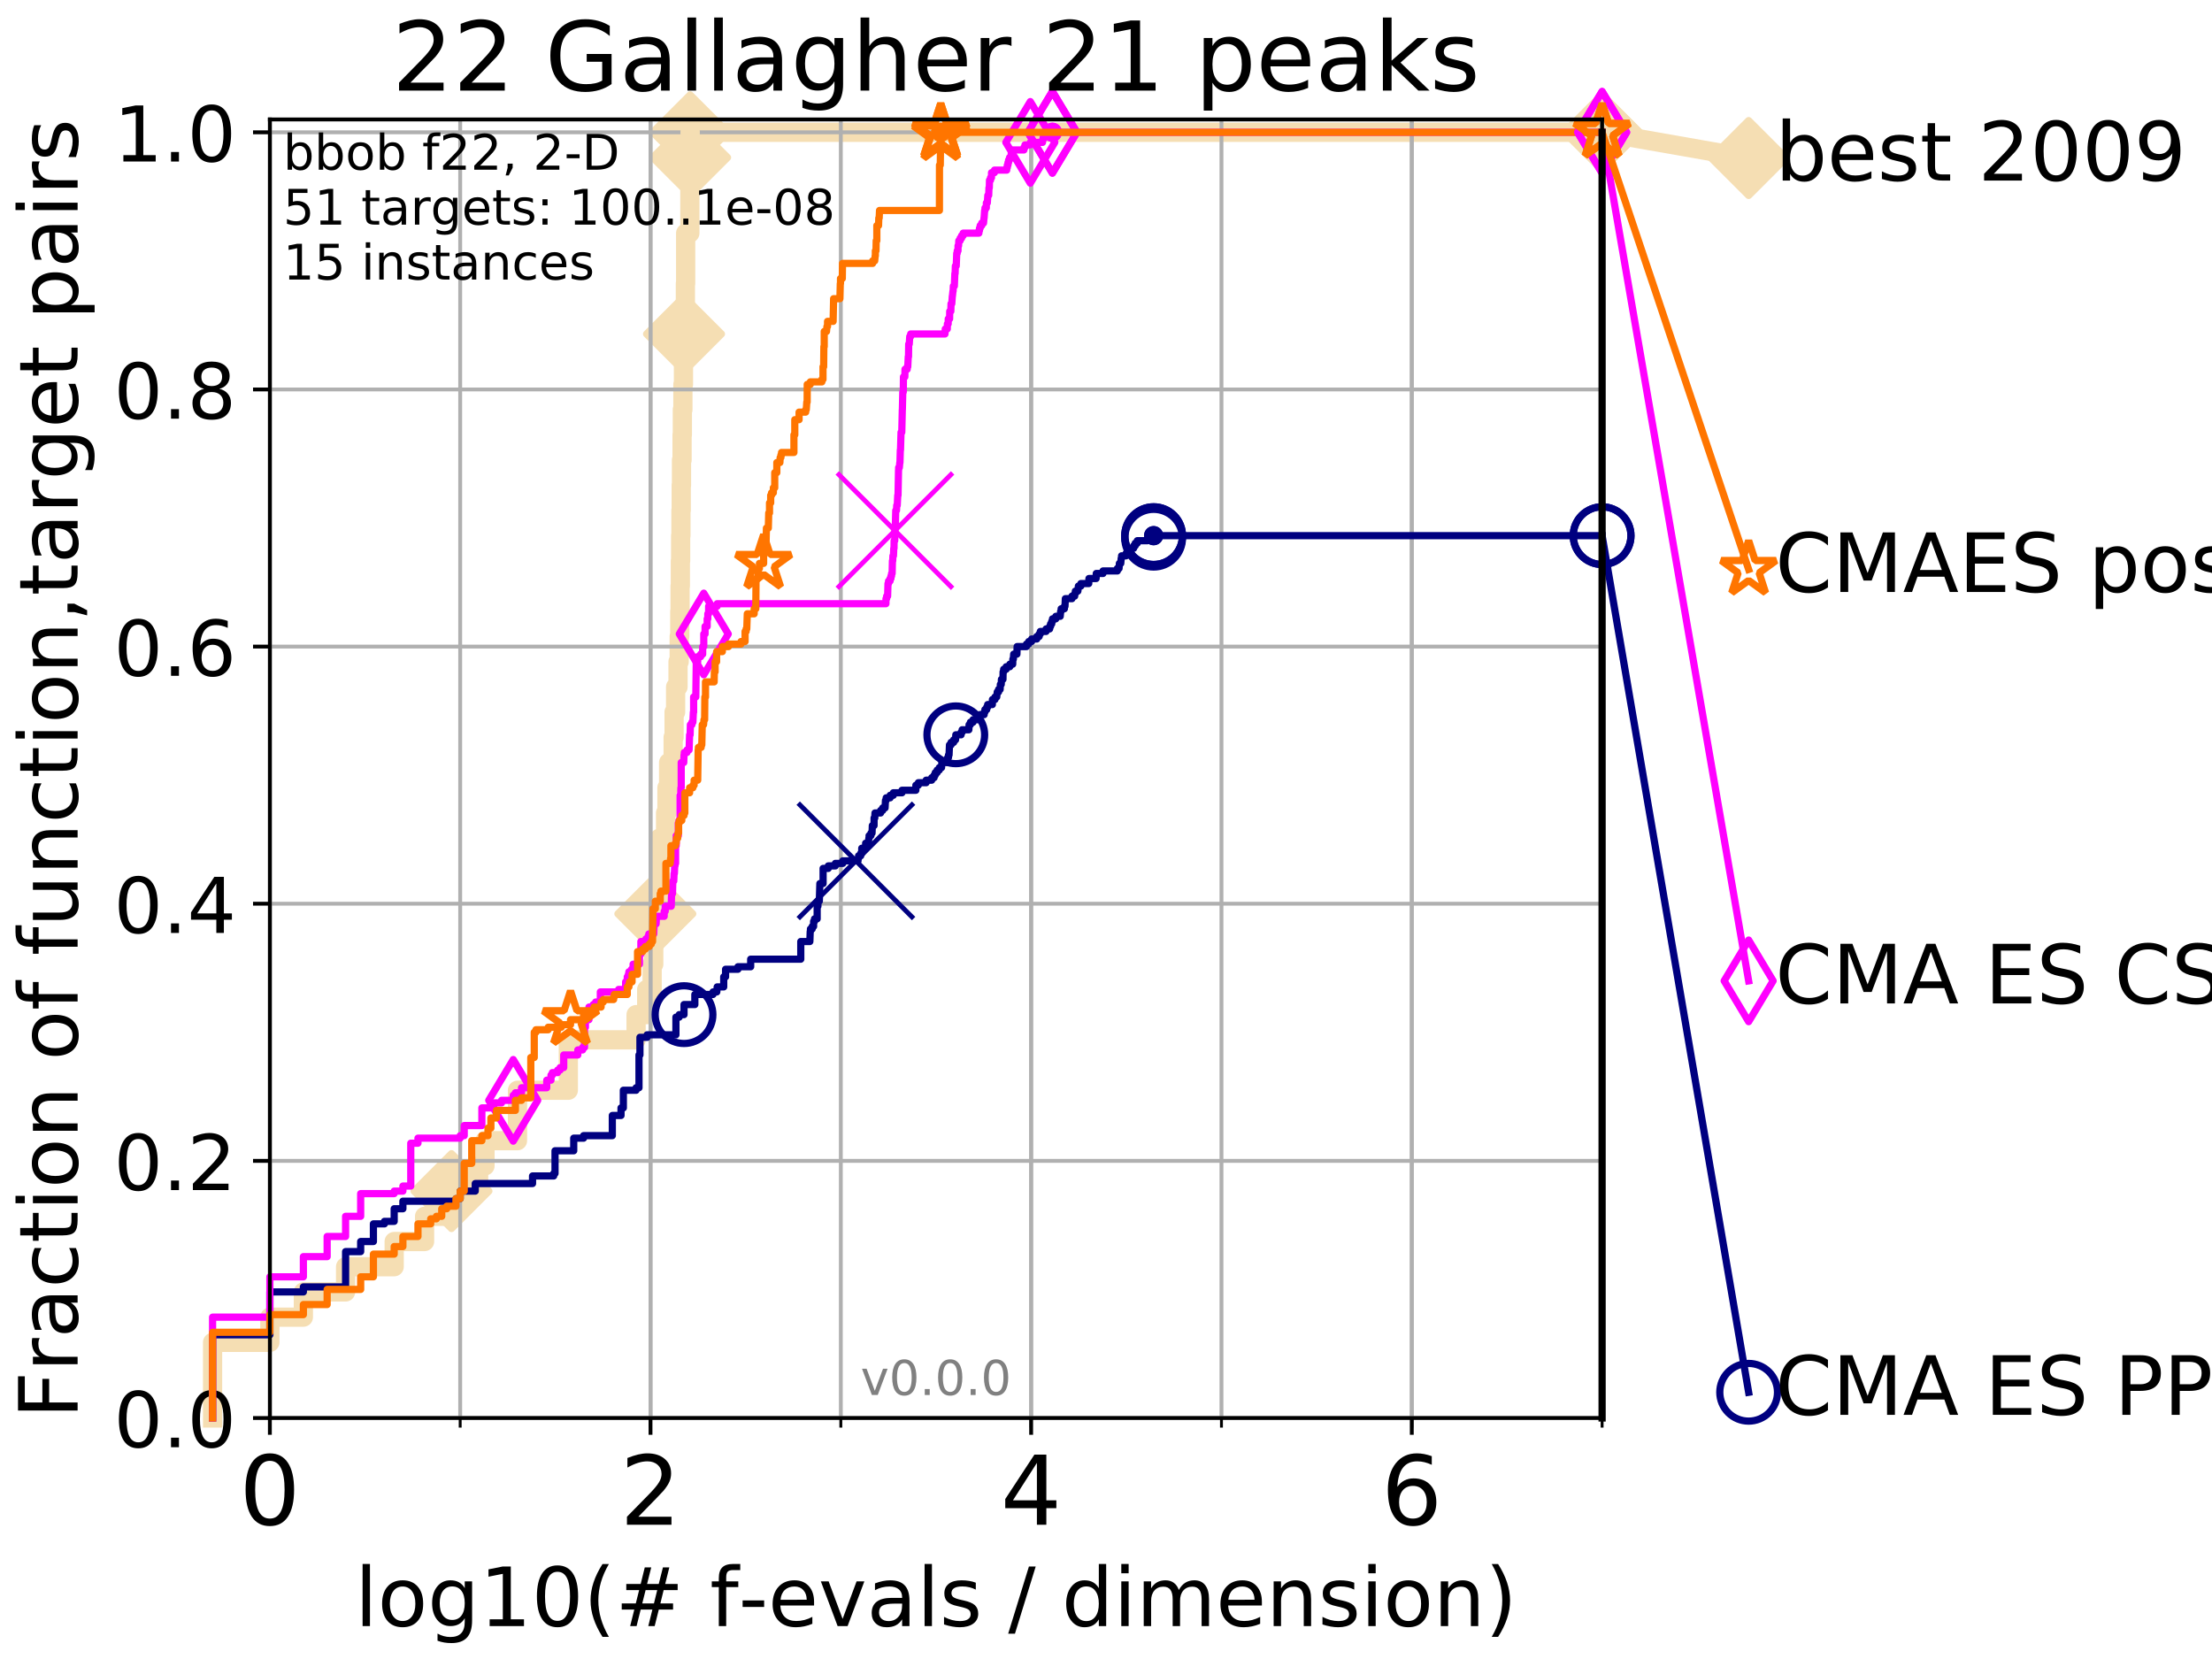 <?xml version="1.0" encoding="utf-8" standalone="no"?>
<!DOCTYPE svg PUBLIC "-//W3C//DTD SVG 1.1//EN"
  "http://www.w3.org/Graphics/SVG/1.1/DTD/svg11.dtd">
<!-- Created with matplotlib (http://matplotlib.org/) -->
<svg height="345pt" version="1.1" viewBox="0 0 460 345" width="460pt" xmlns="http://www.w3.org/2000/svg" xmlns:xlink="http://www.w3.org/1999/xlink">
 <defs>
  <style type="text/css">
*{stroke-linecap:butt;stroke-linejoin:round;}
  </style>
 </defs>
 <g id="figure_1">
  <g id="patch_1">
   <path d="M 0 345.6 
L 460.8 345.6 
L 460.8 0 
L 0 0 
z
" style="fill:#ffffff;"/>
  </g>
  <g id="axes_1">
   <g id="patch_2">
    <path d="M 56.12 294.88 
L 333.168 294.88 
L 333.168 24.84 
L 56.12 24.84 
z
" style="fill:#ffffff;"/>
   </g>
   <g id="line2d_1">
    <path d="M 44.206 294.88 
L 44.206 279.153 
L 56.12 279.153 
L 56.12 273.91 
L 63.089 273.91 
L 63.089 268.668 
L 71.87 268.668 
L 71.87 263.425 
L 81.973 263.425 
L 81.973 258.183 
L 88.294 258.183 
L 88.294 252.94 
L 93.887 252.94 
L 93.887 247.698 
L 99.534 247.698 
L 99.534 242.455 
L 100.857 242.455 
L 100.857 237.213 
L 107.613 237.213 
L 107.613 226.728 
L 118.187 226.728 
L 118.187 216.243 
L 132.28 216.243 
L 132.28 211 
L 134.485 211 
L 134.485 205.758 
L 135.617 205.758 
L 135.617 200.515 
L 135.951 200.515 
L 135.951 195.273 
L 136.278 195.273 
L 136.278 190.03 
L 136.758 190.03 
L 136.758 184.788 
L 136.915 184.788 
L 136.915 179.546 
L 137.148 179.546 
L 137.148 174.303 
L 138.41 174.303 
L 138.41 169.061 
L 138.695 169.061 
L 138.695 163.818 
L 139.043 163.818 
L 139.043 158.576 
L 139.983 158.576 
L 139.983 153.333 
L 140.178 153.333 
L 140.178 148.091 
L 140.499 148.091 
L 140.499 142.848 
L 140.999 142.848 
L 140.999 137.606 
L 141.243 137.606 
L 141.243 132.363 
L 141.364 132.363 
L 141.364 127.121 
L 141.425 127.121 
L 141.425 121.878 
L 141.485 121.878 
L 141.485 116.636 
L 141.544 116.636 
L 141.544 111.393 
L 141.604 111.393 
L 141.604 106.151 
L 141.663 106.151 
L 141.663 100.908 
L 141.722 100.908 
L 141.722 95.666 
L 141.84 95.666 
L 141.84 90.423 
L 141.899 90.423 
L 141.899 85.181 
L 142.015 85.181 
L 142.015 79.938 
L 142.131 79.938 
L 142.131 74.696 
L 142.246 74.696 
L 142.246 69.453 
L 142.303 69.453 
L 142.303 64.211 
L 142.53 64.211 
L 142.53 58.969 
L 142.586 58.969 
L 142.586 48.484 
L 143.462 48.484 
L 143.462 32.756 
L 143.516 32.756 
L 143.516 27.514 
L 333.168 27.514 
" style="fill:none;stroke:#f5deb3;stroke-linecap:square;stroke-width:4;"/>
   </g>
   <g id="line2d_2">
    <defs>
     <path d="M -0 7.778 
L 7.778 0 
L 0 -7.778 
L -7.778 -0 
z
" id="m78f6d735c8" style="stroke:#f5deb3;stroke-linejoin:miter;stroke-width:1.5;"/>
    </defs>
    <g>
     <use style="fill:#f5deb3;stroke:#f5deb3;stroke-linejoin:miter;stroke-width:1.5;" x="93.887" xlink:href="#m78f6d735c8" y="247.698"/>
     <use style="fill:#f5deb3;stroke:#f5deb3;stroke-linejoin:miter;stroke-width:1.5;" x="136.278" xlink:href="#m78f6d735c8" y="190.03"/>
     <use style="fill:#f5deb3;stroke:#f5deb3;stroke-linejoin:miter;stroke-width:1.5;" x="142.246" xlink:href="#m78f6d735c8" y="69.453"/>
     <use style="fill:#f5deb3;stroke:#f5deb3;stroke-linejoin:miter;stroke-width:1.5;" x="143.516" xlink:href="#m78f6d735c8" y="32.756"/>
     <use style="fill:#f5deb3;stroke:#f5deb3;stroke-linejoin:miter;stroke-width:1.5;" x="143.516" xlink:href="#m78f6d735c8" y="27.514"/>
     <use style="fill:#f5deb3;stroke:#f5deb3;stroke-linejoin:miter;stroke-width:1.5;" x="333.168" xlink:href="#m78f6d735c8" y="27.514"/>
    </g>
   </g>
   <g id="line2d_3">
    <path style="fill:none;stroke:#f5deb3;stroke-linecap:square;stroke-width:4;"/>
    <g/>
   </g>
   <g id="line2d_4">
    <path d="M 333.168 27.514 
L 363.643 32.861 
" style="fill:none;stroke:#f5deb3;stroke-linecap:square;stroke-width:4;"/>
    <g>
     <use style="fill:#f5deb3;stroke:#f5deb3;stroke-linejoin:miter;stroke-width:1.5;" x="333.168" xlink:href="#m78f6d735c8" y="27.514"/>
     <use style="fill:#f5deb3;stroke:#f5deb3;stroke-linejoin:miter;stroke-width:1.5;" x="363.643" xlink:href="#m78f6d735c8" y="32.861"/>
    </g>
   </g>
   <g id="matplotlib.axis_1">
    <g id="xtick_1">
     <g id="line2d_5">
      <path clip-path="url(#p3b2d18ecc7)" d="M 56.12 294.88 
L 56.12 24.84 
" style="fill:none;stroke:#b0b0b0;stroke-linecap:square;stroke-width:0.8;"/>
     </g>
     <g id="line2d_6">
      <defs>
       <path d="M 0 0 
L 0 3.5 
" id="mfb9cc6d28d" style="stroke:#000000;stroke-width:0.8;"/>
      </defs>
      <g>
       <use style="stroke:#000000;stroke-width:0.8;" x="56.12" xlink:href="#mfb9cc6d28d" y="294.88"/>
      </g>
     </g>
     <g id="text_1">
      <!-- 0 -->
      <defs>
       <path d="M 31.781 66.406 
Q 24.172 66.406 20.328 58.906 
Q 16.5 51.422 16.5 36.375 
Q 16.5 21.391 20.328 13.891 
Q 24.172 6.391 31.781 6.391 
Q 39.453 6.391 43.281 13.891 
Q 47.125 21.391 47.125 36.375 
Q 47.125 51.422 43.281 58.906 
Q 39.453 66.406 31.781 66.406 
z
M 31.781 74.219 
Q 44.047 74.219 50.516 64.516 
Q 56.984 54.828 56.984 36.375 
Q 56.984 17.969 50.516 8.266 
Q 44.047 -1.422 31.781 -1.422 
Q 19.531 -1.422 13.062 8.266 
Q 6.594 17.969 6.594 36.375 
Q 6.594 54.828 13.062 64.516 
Q 19.531 74.219 31.781 74.219 
z
" id="DejaVuSans-30"/>
      </defs>
      <g transform="translate(49.758 317.077)scale(0.2 -0.2)">
       <use xlink:href="#DejaVuSans-30"/>
      </g>
     </g>
    </g>
    <g id="xtick_2">
     <g id="line2d_7">
      <path clip-path="url(#p3b2d18ecc7)" d="M 135.277 294.88 
L 135.277 24.84 
" style="fill:none;stroke:#b0b0b0;stroke-linecap:square;stroke-width:0.8;"/>
     </g>
     <g id="line2d_8">
      <g>
       <use style="stroke:#000000;stroke-width:0.8;" x="135.277" xlink:href="#mfb9cc6d28d" y="294.88"/>
      </g>
     </g>
     <g id="text_2">
      <!-- 2 -->
      <defs>
       <path d="M 19.188 8.297 
L 53.609 8.297 
L 53.609 0 
L 7.328 0 
L 7.328 8.297 
Q 12.938 14.109 22.625 23.891 
Q 32.328 33.688 34.812 36.531 
Q 39.547 41.844 41.422 45.531 
Q 43.312 49.219 43.312 52.781 
Q 43.312 58.594 39.234 62.25 
Q 35.156 65.922 28.609 65.922 
Q 23.969 65.922 18.812 64.312 
Q 13.672 62.703 7.812 59.422 
L 7.812 69.391 
Q 13.766 71.781 18.938 73 
Q 24.125 74.219 28.422 74.219 
Q 39.75 74.219 46.484 68.547 
Q 53.219 62.891 53.219 53.422 
Q 53.219 48.922 51.531 44.891 
Q 49.859 40.875 45.406 35.406 
Q 44.188 33.984 37.641 27.219 
Q 31.109 20.453 19.188 8.297 
z
" id="DejaVuSans-32"/>
      </defs>
      <g transform="translate(128.914 317.077)scale(0.2 -0.2)">
       <use xlink:href="#DejaVuSans-32"/>
      </g>
     </g>
    </g>
    <g id="xtick_3">
     <g id="line2d_9">
      <path clip-path="url(#p3b2d18ecc7)" d="M 214.433 294.88 
L 214.433 24.84 
" style="fill:none;stroke:#b0b0b0;stroke-linecap:square;stroke-width:0.8;"/>
     </g>
     <g id="line2d_10">
      <g>
       <use style="stroke:#000000;stroke-width:0.8;" x="214.433" xlink:href="#mfb9cc6d28d" y="294.88"/>
      </g>
     </g>
     <g id="text_3">
      <!-- 4 -->
      <defs>
       <path d="M 37.797 64.312 
L 12.891 25.391 
L 37.797 25.391 
z
M 35.203 72.906 
L 47.609 72.906 
L 47.609 25.391 
L 58.016 25.391 
L 58.016 17.188 
L 47.609 17.188 
L 47.609 0 
L 37.797 0 
L 37.797 17.188 
L 4.891 17.188 
L 4.891 26.703 
z
" id="DejaVuSans-34"/>
      </defs>
      <g transform="translate(208.071 317.077)scale(0.2 -0.2)">
       <use xlink:href="#DejaVuSans-34"/>
      </g>
     </g>
    </g>
    <g id="xtick_4">
     <g id="line2d_11">
      <path clip-path="url(#p3b2d18ecc7)" d="M 293.59 294.88 
L 293.59 24.84 
" style="fill:none;stroke:#b0b0b0;stroke-linecap:square;stroke-width:0.8;"/>
     </g>
     <g id="line2d_12">
      <g>
       <use style="stroke:#000000;stroke-width:0.8;" x="293.59" xlink:href="#mfb9cc6d28d" y="294.88"/>
      </g>
     </g>
     <g id="text_4">
      <!-- 6 -->
      <defs>
       <path d="M 33.016 40.375 
Q 26.375 40.375 22.484 35.828 
Q 18.609 31.297 18.609 23.391 
Q 18.609 15.531 22.484 10.953 
Q 26.375 6.391 33.016 6.391 
Q 39.656 6.391 43.531 10.953 
Q 47.406 15.531 47.406 23.391 
Q 47.406 31.297 43.531 35.828 
Q 39.656 40.375 33.016 40.375 
z
M 52.594 71.297 
L 52.594 62.312 
Q 48.875 64.062 45.094 64.984 
Q 41.312 65.922 37.594 65.922 
Q 27.828 65.922 22.672 59.328 
Q 17.531 52.734 16.797 39.406 
Q 19.672 43.656 24.016 45.922 
Q 28.375 48.188 33.594 48.188 
Q 44.578 48.188 50.953 41.516 
Q 57.328 34.859 57.328 23.391 
Q 57.328 12.156 50.688 5.359 
Q 44.047 -1.422 33.016 -1.422 
Q 20.359 -1.422 13.672 8.266 
Q 6.984 17.969 6.984 36.375 
Q 6.984 53.656 15.188 63.938 
Q 23.391 74.219 37.203 74.219 
Q 40.922 74.219 44.703 73.484 
Q 48.484 72.75 52.594 71.297 
z
" id="DejaVuSans-36"/>
      </defs>
      <g transform="translate(287.227 317.077)scale(0.2 -0.2)">
       <use xlink:href="#DejaVuSans-36"/>
      </g>
     </g>
    </g>
    <g id="xtick_5">
     <g id="line2d_13">
      <path clip-path="url(#p3b2d18ecc7)" d="M 56.12 294.88 
L 56.12 24.84 
" style="fill:none;stroke:#b0b0b0;stroke-linecap:square;stroke-width:0.8;"/>
     </g>
     <g id="line2d_14">
      <defs>
       <path d="M 0 0 
L 0 2 
" id="m1b398f4af6" style="stroke:#000000;stroke-width:0.6;"/>
      </defs>
      <g>
       <use style="stroke:#000000;stroke-width:0.6;" x="56.12" xlink:href="#m1b398f4af6" y="294.88"/>
      </g>
     </g>
    </g>
    <g id="xtick_6">
     <g id="line2d_15">
      <path clip-path="url(#p3b2d18ecc7)" d="M 95.698 294.88 
L 95.698 24.84 
" style="fill:none;stroke:#b0b0b0;stroke-linecap:square;stroke-width:0.8;"/>
     </g>
     <g id="line2d_16">
      <g>
       <use style="stroke:#000000;stroke-width:0.6;" x="95.698" xlink:href="#m1b398f4af6" y="294.88"/>
      </g>
     </g>
    </g>
    <g id="xtick_7">
     <g id="line2d_17">
      <path clip-path="url(#p3b2d18ecc7)" d="M 135.277 294.88 
L 135.277 24.84 
" style="fill:none;stroke:#b0b0b0;stroke-linecap:square;stroke-width:0.8;"/>
     </g>
     <g id="line2d_18">
      <g>
       <use style="stroke:#000000;stroke-width:0.6;" x="135.277" xlink:href="#m1b398f4af6" y="294.88"/>
      </g>
     </g>
    </g>
    <g id="xtick_8">
     <g id="line2d_19">
      <path clip-path="url(#p3b2d18ecc7)" d="M 174.855 294.88 
L 174.855 24.84 
" style="fill:none;stroke:#b0b0b0;stroke-linecap:square;stroke-width:0.8;"/>
     </g>
     <g id="line2d_20">
      <g>
       <use style="stroke:#000000;stroke-width:0.6;" x="174.855" xlink:href="#m1b398f4af6" y="294.88"/>
      </g>
     </g>
    </g>
    <g id="xtick_9">
     <g id="line2d_21">
      <path clip-path="url(#p3b2d18ecc7)" d="M 214.433 294.88 
L 214.433 24.84 
" style="fill:none;stroke:#b0b0b0;stroke-linecap:square;stroke-width:0.8;"/>
     </g>
     <g id="line2d_22">
      <g>
       <use style="stroke:#000000;stroke-width:0.6;" x="214.433" xlink:href="#m1b398f4af6" y="294.88"/>
      </g>
     </g>
    </g>
    <g id="xtick_10">
     <g id="line2d_23">
      <path clip-path="url(#p3b2d18ecc7)" d="M 254.011 294.88 
L 254.011 24.84 
" style="fill:none;stroke:#b0b0b0;stroke-linecap:square;stroke-width:0.8;"/>
     </g>
     <g id="line2d_24">
      <g>
       <use style="stroke:#000000;stroke-width:0.6;" x="254.011" xlink:href="#m1b398f4af6" y="294.88"/>
      </g>
     </g>
    </g>
    <g id="xtick_11">
     <g id="line2d_25">
      <path clip-path="url(#p3b2d18ecc7)" d="M 293.59 294.88 
L 293.59 24.84 
" style="fill:none;stroke:#b0b0b0;stroke-linecap:square;stroke-width:0.8;"/>
     </g>
     <g id="line2d_26">
      <g>
       <use style="stroke:#000000;stroke-width:0.6;" x="293.59" xlink:href="#m1b398f4af6" y="294.88"/>
      </g>
     </g>
    </g>
    <g id="xtick_12">
     <g id="line2d_27">
      <path clip-path="url(#p3b2d18ecc7)" d="M 333.168 294.88 
L 333.168 24.84 
" style="fill:none;stroke:#b0b0b0;stroke-linecap:square;stroke-width:0.8;"/>
     </g>
     <g id="line2d_28">
      <g>
       <use style="stroke:#000000;stroke-width:0.6;" x="333.168" xlink:href="#m1b398f4af6" y="294.88"/>
      </g>
     </g>
    </g>
    <g id="text_5">
     <!-- log10(# f-evals / dimension) -->
     <defs>
      <path d="M 9.422 75.984 
L 18.406 75.984 
L 18.406 0 
L 9.422 0 
z
" id="DejaVuSans-6c"/>
      <path d="M 30.609 48.391 
Q 23.391 48.391 19.188 42.75 
Q 14.984 37.109 14.984 27.297 
Q 14.984 17.484 19.156 11.844 
Q 23.344 6.203 30.609 6.203 
Q 37.797 6.203 41.984 11.859 
Q 46.188 17.531 46.188 27.297 
Q 46.188 37.016 41.984 42.703 
Q 37.797 48.391 30.609 48.391 
z
M 30.609 56 
Q 42.328 56 49.016 48.375 
Q 55.719 40.766 55.719 27.297 
Q 55.719 13.875 49.016 6.219 
Q 42.328 -1.422 30.609 -1.422 
Q 18.844 -1.422 12.172 6.219 
Q 5.516 13.875 5.516 27.297 
Q 5.516 40.766 12.172 48.375 
Q 18.844 56 30.609 56 
z
" id="DejaVuSans-6f"/>
      <path d="M 45.406 27.984 
Q 45.406 37.75 41.375 43.109 
Q 37.359 48.484 30.078 48.484 
Q 22.859 48.484 18.828 43.109 
Q 14.797 37.75 14.797 27.984 
Q 14.797 18.266 18.828 12.891 
Q 22.859 7.516 30.078 7.516 
Q 37.359 7.516 41.375 12.891 
Q 45.406 18.266 45.406 27.984 
z
M 54.391 6.781 
Q 54.391 -7.172 48.188 -13.984 
Q 42 -20.797 29.203 -20.797 
Q 24.469 -20.797 20.266 -20.094 
Q 16.062 -19.391 12.109 -17.922 
L 12.109 -9.188 
Q 16.062 -11.328 19.922 -12.344 
Q 23.781 -13.375 27.781 -13.375 
Q 36.625 -13.375 41.016 -8.766 
Q 45.406 -4.156 45.406 5.172 
L 45.406 9.625 
Q 42.625 4.781 38.281 2.391 
Q 33.938 0 27.875 0 
Q 17.828 0 11.672 7.656 
Q 5.516 15.328 5.516 27.984 
Q 5.516 40.672 11.672 48.328 
Q 17.828 56 27.875 56 
Q 33.938 56 38.281 53.609 
Q 42.625 51.219 45.406 46.391 
L 45.406 54.688 
L 54.391 54.688 
z
" id="DejaVuSans-67"/>
      <path d="M 12.406 8.297 
L 28.516 8.297 
L 28.516 63.922 
L 10.984 60.406 
L 10.984 69.391 
L 28.422 72.906 
L 38.281 72.906 
L 38.281 8.297 
L 54.391 8.297 
L 54.391 0 
L 12.406 0 
z
" id="DejaVuSans-31"/>
      <path d="M 31 75.875 
Q 24.469 64.656 21.281 53.656 
Q 18.109 42.672 18.109 31.391 
Q 18.109 20.125 21.312 9.062 
Q 24.516 -2 31 -13.188 
L 23.188 -13.188 
Q 15.875 -1.703 12.234 9.375 
Q 8.594 20.453 8.594 31.391 
Q 8.594 42.281 12.203 53.312 
Q 15.828 64.359 23.188 75.875 
z
" id="DejaVuSans-28"/>
      <path d="M 51.125 44 
L 36.922 44 
L 32.812 27.688 
L 47.125 27.688 
z
M 43.797 71.781 
L 38.719 51.516 
L 52.984 51.516 
L 58.109 71.781 
L 65.922 71.781 
L 60.891 51.516 
L 76.125 51.516 
L 76.125 44 
L 58.984 44 
L 54.984 27.688 
L 70.516 27.688 
L 70.516 20.219 
L 53.078 20.219 
L 48 0 
L 40.188 0 
L 45.219 20.219 
L 30.906 20.219 
L 25.875 0 
L 18.016 0 
L 23.094 20.219 
L 7.719 20.219 
L 7.719 27.688 
L 24.906 27.688 
L 29 44 
L 13.281 44 
L 13.281 51.516 
L 30.906 51.516 
L 35.891 71.781 
z
" id="DejaVuSans-23"/>
      <path id="DejaVuSans-20"/>
      <path d="M 37.109 75.984 
L 37.109 68.5 
L 28.516 68.5 
Q 23.688 68.5 21.797 66.547 
Q 19.922 64.594 19.922 59.516 
L 19.922 54.688 
L 34.719 54.688 
L 34.719 47.703 
L 19.922 47.703 
L 19.922 0 
L 10.891 0 
L 10.891 47.703 
L 2.297 47.703 
L 2.297 54.688 
L 10.891 54.688 
L 10.891 58.5 
Q 10.891 67.625 15.141 71.797 
Q 19.391 75.984 28.609 75.984 
z
" id="DejaVuSans-66"/>
      <path d="M 4.891 31.391 
L 31.203 31.391 
L 31.203 23.391 
L 4.891 23.391 
z
" id="DejaVuSans-2d"/>
      <path d="M 56.203 29.594 
L 56.203 25.203 
L 14.891 25.203 
Q 15.484 15.922 20.484 11.062 
Q 25.484 6.203 34.422 6.203 
Q 39.594 6.203 44.453 7.469 
Q 49.312 8.734 54.109 11.281 
L 54.109 2.781 
Q 49.266 0.734 44.188 -0.344 
Q 39.109 -1.422 33.891 -1.422 
Q 20.797 -1.422 13.156 6.188 
Q 5.516 13.812 5.516 26.812 
Q 5.516 40.234 12.766 48.109 
Q 20.016 56 32.328 56 
Q 43.359 56 49.781 48.891 
Q 56.203 41.797 56.203 29.594 
z
M 47.219 32.234 
Q 47.125 39.594 43.094 43.984 
Q 39.062 48.391 32.422 48.391 
Q 24.906 48.391 20.391 44.141 
Q 15.875 39.891 15.188 32.172 
z
" id="DejaVuSans-65"/>
      <path d="M 2.984 54.688 
L 12.5 54.688 
L 29.594 8.797 
L 46.688 54.688 
L 56.203 54.688 
L 35.688 0 
L 23.484 0 
z
" id="DejaVuSans-76"/>
      <path d="M 34.281 27.484 
Q 23.391 27.484 19.188 25 
Q 14.984 22.516 14.984 16.5 
Q 14.984 11.719 18.141 8.906 
Q 21.297 6.109 26.703 6.109 
Q 34.188 6.109 38.703 11.406 
Q 43.219 16.703 43.219 25.484 
L 43.219 27.484 
z
M 52.203 31.203 
L 52.203 0 
L 43.219 0 
L 43.219 8.297 
Q 40.141 3.328 35.547 0.953 
Q 30.953 -1.422 24.312 -1.422 
Q 15.922 -1.422 10.953 3.297 
Q 6 8.016 6 15.922 
Q 6 25.141 12.172 29.828 
Q 18.359 34.516 30.609 34.516 
L 43.219 34.516 
L 43.219 35.406 
Q 43.219 41.609 39.141 45 
Q 35.062 48.391 27.688 48.391 
Q 23 48.391 18.547 47.266 
Q 14.109 46.141 10.016 43.891 
L 10.016 52.203 
Q 14.938 54.109 19.578 55.047 
Q 24.219 56 28.609 56 
Q 40.484 56 46.344 49.844 
Q 52.203 43.703 52.203 31.203 
z
" id="DejaVuSans-61"/>
      <path d="M 44.281 53.078 
L 44.281 44.578 
Q 40.484 46.531 36.375 47.5 
Q 32.281 48.484 27.875 48.484 
Q 21.188 48.484 17.844 46.438 
Q 14.5 44.391 14.5 40.281 
Q 14.5 37.156 16.891 35.375 
Q 19.281 33.594 26.516 31.984 
L 29.594 31.297 
Q 39.156 29.25 43.188 25.516 
Q 47.219 21.781 47.219 15.094 
Q 47.219 7.469 41.188 3.016 
Q 35.156 -1.422 24.609 -1.422 
Q 20.219 -1.422 15.453 -0.562 
Q 10.688 0.297 5.422 2 
L 5.422 11.281 
Q 10.406 8.688 15.234 7.391 
Q 20.062 6.109 24.812 6.109 
Q 31.156 6.109 34.562 8.281 
Q 37.984 10.453 37.984 14.406 
Q 37.984 18.062 35.516 20.016 
Q 33.062 21.969 24.703 23.781 
L 21.578 24.516 
Q 13.234 26.266 9.516 29.906 
Q 5.812 33.547 5.812 39.891 
Q 5.812 47.609 11.281 51.797 
Q 16.75 56 26.812 56 
Q 31.781 56 36.172 55.266 
Q 40.578 54.547 44.281 53.078 
z
" id="DejaVuSans-73"/>
      <path d="M 25.391 72.906 
L 33.688 72.906 
L 8.297 -9.281 
L 0 -9.281 
z
" id="DejaVuSans-2f"/>
      <path d="M 45.406 46.391 
L 45.406 75.984 
L 54.391 75.984 
L 54.391 0 
L 45.406 0 
L 45.406 8.203 
Q 42.578 3.328 38.25 0.953 
Q 33.938 -1.422 27.875 -1.422 
Q 17.969 -1.422 11.734 6.484 
Q 5.516 14.406 5.516 27.297 
Q 5.516 40.188 11.734 48.094 
Q 17.969 56 27.875 56 
Q 33.938 56 38.25 53.625 
Q 42.578 51.266 45.406 46.391 
z
M 14.797 27.297 
Q 14.797 17.391 18.875 11.75 
Q 22.953 6.109 30.078 6.109 
Q 37.203 6.109 41.297 11.75 
Q 45.406 17.391 45.406 27.297 
Q 45.406 37.203 41.297 42.844 
Q 37.203 48.484 30.078 48.484 
Q 22.953 48.484 18.875 42.844 
Q 14.797 37.203 14.797 27.297 
z
" id="DejaVuSans-64"/>
      <path d="M 9.422 54.688 
L 18.406 54.688 
L 18.406 0 
L 9.422 0 
z
M 9.422 75.984 
L 18.406 75.984 
L 18.406 64.594 
L 9.422 64.594 
z
" id="DejaVuSans-69"/>
      <path d="M 52 44.188 
Q 55.375 50.25 60.062 53.125 
Q 64.75 56 71.094 56 
Q 79.641 56 84.281 50.016 
Q 88.922 44.047 88.922 33.016 
L 88.922 0 
L 79.891 0 
L 79.891 32.719 
Q 79.891 40.578 77.094 44.375 
Q 74.312 48.188 68.609 48.188 
Q 61.625 48.188 57.562 43.547 
Q 53.516 38.922 53.516 30.906 
L 53.516 0 
L 44.484 0 
L 44.484 32.719 
Q 44.484 40.625 41.703 44.406 
Q 38.922 48.188 33.109 48.188 
Q 26.219 48.188 22.156 43.531 
Q 18.109 38.875 18.109 30.906 
L 18.109 0 
L 9.078 0 
L 9.078 54.688 
L 18.109 54.688 
L 18.109 46.188 
Q 21.188 51.219 25.484 53.609 
Q 29.781 56 35.688 56 
Q 41.656 56 45.828 52.969 
Q 50 49.953 52 44.188 
z
" id="DejaVuSans-6d"/>
      <path d="M 54.891 33.016 
L 54.891 0 
L 45.906 0 
L 45.906 32.719 
Q 45.906 40.484 42.875 44.328 
Q 39.844 48.188 33.797 48.188 
Q 26.516 48.188 22.312 43.547 
Q 18.109 38.922 18.109 30.906 
L 18.109 0 
L 9.078 0 
L 9.078 54.688 
L 18.109 54.688 
L 18.109 46.188 
Q 21.344 51.125 25.703 53.562 
Q 30.078 56 35.797 56 
Q 45.219 56 50.047 50.172 
Q 54.891 44.344 54.891 33.016 
z
" id="DejaVuSans-6e"/>
      <path d="M 8.016 75.875 
L 15.828 75.875 
Q 23.141 64.359 26.781 53.312 
Q 30.422 42.281 30.422 31.391 
Q 30.422 20.453 26.781 9.375 
Q 23.141 -1.703 15.828 -13.188 
L 8.016 -13.188 
Q 14.5 -2 17.703 9.062 
Q 20.906 20.125 20.906 31.391 
Q 20.906 42.672 17.703 53.656 
Q 14.5 64.656 8.016 75.875 
z
" id="DejaVuSans-29"/>
     </defs>
     <g transform="translate(73.803 338.154)scale(0.17 -0.17)">
      <use xlink:href="#DejaVuSans-6c"/>
      <use x="27.783" xlink:href="#DejaVuSans-6f"/>
      <use x="88.965" xlink:href="#DejaVuSans-67"/>
      <use x="152.441" xlink:href="#DejaVuSans-31"/>
      <use x="216.064" xlink:href="#DejaVuSans-30"/>
      <use x="279.688" xlink:href="#DejaVuSans-28"/>
      <use x="318.701" xlink:href="#DejaVuSans-23"/>
      <use x="402.49" xlink:href="#DejaVuSans-20"/>
      <use x="434.277" xlink:href="#DejaVuSans-66"/>
      <use x="469.404" xlink:href="#DejaVuSans-2d"/>
      <use x="505.488" xlink:href="#DejaVuSans-65"/>
      <use x="567.012" xlink:href="#DejaVuSans-76"/>
      <use x="626.191" xlink:href="#DejaVuSans-61"/>
      <use x="687.471" xlink:href="#DejaVuSans-6c"/>
      <use x="715.254" xlink:href="#DejaVuSans-73"/>
      <use x="767.354" xlink:href="#DejaVuSans-20"/>
      <use x="799.141" xlink:href="#DejaVuSans-2f"/>
      <use x="832.832" xlink:href="#DejaVuSans-20"/>
      <use x="864.619" xlink:href="#DejaVuSans-64"/>
      <use x="928.096" xlink:href="#DejaVuSans-69"/>
      <use x="955.879" xlink:href="#DejaVuSans-6d"/>
      <use x="1053.291" xlink:href="#DejaVuSans-65"/>
      <use x="1114.814" xlink:href="#DejaVuSans-6e"/>
      <use x="1178.193" xlink:href="#DejaVuSans-73"/>
      <use x="1230.293" xlink:href="#DejaVuSans-69"/>
      <use x="1258.076" xlink:href="#DejaVuSans-6f"/>
      <use x="1319.258" xlink:href="#DejaVuSans-6e"/>
      <use x="1382.637" xlink:href="#DejaVuSans-29"/>
     </g>
    </g>
   </g>
   <g id="matplotlib.axis_2">
    <g id="ytick_1">
     <g id="line2d_29">
      <path clip-path="url(#p3b2d18ecc7)" d="M 56.12 294.88 
L 333.168 294.88 
" style="fill:none;stroke:#b0b0b0;stroke-linecap:square;stroke-width:0.8;"/>
     </g>
     <g id="line2d_30">
      <defs>
       <path d="M 0 0 
L -3.5 0 
" id="m6df4a499e7" style="stroke:#000000;stroke-width:0.8;"/>
      </defs>
      <g>
       <use style="stroke:#000000;stroke-width:0.8;" x="56.12" xlink:href="#m6df4a499e7" y="294.88"/>
      </g>
     </g>
     <g id="text_6">
      <!-- 0.0 -->
      <defs>
       <path d="M 10.688 12.406 
L 21 12.406 
L 21 0 
L 10.688 0 
z
" id="DejaVuSans-2e"/>
      </defs>
      <g transform="translate(23.675 300.959)scale(0.16 -0.16)">
       <use xlink:href="#DejaVuSans-30"/>
       <use x="63.623" xlink:href="#DejaVuSans-2e"/>
       <use x="95.41" xlink:href="#DejaVuSans-30"/>
      </g>
     </g>
    </g>
    <g id="ytick_2">
     <g id="line2d_31">
      <path clip-path="url(#p3b2d18ecc7)" d="M 56.12 241.407 
L 333.168 241.407 
" style="fill:none;stroke:#b0b0b0;stroke-linecap:square;stroke-width:0.8;"/>
     </g>
     <g id="line2d_32">
      <g>
       <use style="stroke:#000000;stroke-width:0.8;" x="56.12" xlink:href="#m6df4a499e7" y="241.407"/>
      </g>
     </g>
     <g id="text_7">
      <!-- 0.2 -->
      <g transform="translate(23.675 247.485)scale(0.16 -0.16)">
       <use xlink:href="#DejaVuSans-30"/>
       <use x="63.623" xlink:href="#DejaVuSans-2e"/>
       <use x="95.41" xlink:href="#DejaVuSans-32"/>
      </g>
     </g>
    </g>
    <g id="ytick_3">
     <g id="line2d_33">
      <path clip-path="url(#p3b2d18ecc7)" d="M 56.12 187.933 
L 333.168 187.933 
" style="fill:none;stroke:#b0b0b0;stroke-linecap:square;stroke-width:0.8;"/>
     </g>
     <g id="line2d_34">
      <g>
       <use style="stroke:#000000;stroke-width:0.8;" x="56.12" xlink:href="#m6df4a499e7" y="187.933"/>
      </g>
     </g>
     <g id="text_8">
      <!-- 0.4 -->
      <g transform="translate(23.675 194.012)scale(0.16 -0.16)">
       <use xlink:href="#DejaVuSans-30"/>
       <use x="63.623" xlink:href="#DejaVuSans-2e"/>
       <use x="95.41" xlink:href="#DejaVuSans-34"/>
      </g>
     </g>
    </g>
    <g id="ytick_4">
     <g id="line2d_35">
      <path clip-path="url(#p3b2d18ecc7)" d="M 56.12 134.46 
L 333.168 134.46 
" style="fill:none;stroke:#b0b0b0;stroke-linecap:square;stroke-width:0.8;"/>
     </g>
     <g id="line2d_36">
      <g>
       <use style="stroke:#000000;stroke-width:0.8;" x="56.12" xlink:href="#m6df4a499e7" y="134.46"/>
      </g>
     </g>
     <g id="text_9">
      <!-- 0.6 -->
      <g transform="translate(23.675 140.539)scale(0.16 -0.16)">
       <use xlink:href="#DejaVuSans-30"/>
       <use x="63.623" xlink:href="#DejaVuSans-2e"/>
       <use x="95.41" xlink:href="#DejaVuSans-36"/>
      </g>
     </g>
    </g>
    <g id="ytick_5">
     <g id="line2d_37">
      <path clip-path="url(#p3b2d18ecc7)" d="M 56.12 80.987 
L 333.168 80.987 
" style="fill:none;stroke:#b0b0b0;stroke-linecap:square;stroke-width:0.8;"/>
     </g>
     <g id="line2d_38">
      <g>
       <use style="stroke:#000000;stroke-width:0.8;" x="56.12" xlink:href="#m6df4a499e7" y="80.987"/>
      </g>
     </g>
     <g id="text_10">
      <!-- 0.8 -->
      <defs>
       <path d="M 31.781 34.625 
Q 24.75 34.625 20.719 30.859 
Q 16.703 27.094 16.703 20.516 
Q 16.703 13.922 20.719 10.156 
Q 24.75 6.391 31.781 6.391 
Q 38.812 6.391 42.859 10.172 
Q 46.922 13.969 46.922 20.516 
Q 46.922 27.094 42.891 30.859 
Q 38.875 34.625 31.781 34.625 
z
M 21.922 38.812 
Q 15.578 40.375 12.031 44.719 
Q 8.5 49.078 8.5 55.328 
Q 8.5 64.062 14.719 69.141 
Q 20.953 74.219 31.781 74.219 
Q 42.672 74.219 48.875 69.141 
Q 55.078 64.062 55.078 55.328 
Q 55.078 49.078 51.531 44.719 
Q 48 40.375 41.703 38.812 
Q 48.828 37.156 52.797 32.312 
Q 56.781 27.484 56.781 20.516 
Q 56.781 9.906 50.312 4.234 
Q 43.844 -1.422 31.781 -1.422 
Q 19.734 -1.422 13.25 4.234 
Q 6.781 9.906 6.781 20.516 
Q 6.781 27.484 10.781 32.312 
Q 14.797 37.156 21.922 38.812 
z
M 18.312 54.391 
Q 18.312 48.734 21.844 45.562 
Q 25.391 42.391 31.781 42.391 
Q 38.141 42.391 41.719 45.562 
Q 45.312 48.734 45.312 54.391 
Q 45.312 60.062 41.719 63.234 
Q 38.141 66.406 31.781 66.406 
Q 25.391 66.406 21.844 63.234 
Q 18.312 60.062 18.312 54.391 
z
" id="DejaVuSans-38"/>
      </defs>
      <g transform="translate(23.675 87.066)scale(0.16 -0.16)">
       <use xlink:href="#DejaVuSans-30"/>
       <use x="63.623" xlink:href="#DejaVuSans-2e"/>
       <use x="95.41" xlink:href="#DejaVuSans-38"/>
      </g>
     </g>
    </g>
    <g id="ytick_6">
     <g id="line2d_39">
      <path clip-path="url(#p3b2d18ecc7)" d="M 56.12 27.514 
L 333.168 27.514 
" style="fill:none;stroke:#b0b0b0;stroke-linecap:square;stroke-width:0.8;"/>
     </g>
     <g id="line2d_40">
      <g>
       <use style="stroke:#000000;stroke-width:0.8;" x="56.12" xlink:href="#m6df4a499e7" y="27.514"/>
      </g>
     </g>
     <g id="text_11">
      <!-- 1.0 -->
      <g transform="translate(23.675 33.592)scale(0.16 -0.16)">
       <use xlink:href="#DejaVuSans-31"/>
       <use x="63.623" xlink:href="#DejaVuSans-2e"/>
       <use x="95.41" xlink:href="#DejaVuSans-30"/>
      </g>
     </g>
    </g>
    <g id="text_12">
     <!-- Fraction of function,target pairs -->
     <defs>
      <path d="M 9.812 72.906 
L 51.703 72.906 
L 51.703 64.594 
L 19.672 64.594 
L 19.672 43.109 
L 48.578 43.109 
L 48.578 34.812 
L 19.672 34.812 
L 19.672 0 
L 9.812 0 
z
" id="DejaVuSans-46"/>
      <path d="M 41.109 46.297 
Q 39.594 47.172 37.812 47.578 
Q 36.031 48 33.891 48 
Q 26.266 48 22.188 43.047 
Q 18.109 38.094 18.109 28.812 
L 18.109 0 
L 9.078 0 
L 9.078 54.688 
L 18.109 54.688 
L 18.109 46.188 
Q 20.953 51.172 25.484 53.578 
Q 30.031 56 36.531 56 
Q 37.453 56 38.578 55.875 
Q 39.703 55.766 41.062 55.516 
z
" id="DejaVuSans-72"/>
      <path d="M 48.781 52.594 
L 48.781 44.188 
Q 44.969 46.297 41.141 47.344 
Q 37.312 48.391 33.406 48.391 
Q 24.656 48.391 19.812 42.844 
Q 14.984 37.312 14.984 27.297 
Q 14.984 17.281 19.812 11.734 
Q 24.656 6.203 33.406 6.203 
Q 37.312 6.203 41.141 7.25 
Q 44.969 8.297 48.781 10.406 
L 48.781 2.094 
Q 45.016 0.344 40.984 -0.531 
Q 36.969 -1.422 32.422 -1.422 
Q 20.062 -1.422 12.781 6.344 
Q 5.516 14.109 5.516 27.297 
Q 5.516 40.672 12.859 48.328 
Q 20.219 56 33.016 56 
Q 37.156 56 41.109 55.141 
Q 45.062 54.297 48.781 52.594 
z
" id="DejaVuSans-63"/>
      <path d="M 18.312 70.219 
L 18.312 54.688 
L 36.812 54.688 
L 36.812 47.703 
L 18.312 47.703 
L 18.312 18.016 
Q 18.312 11.328 20.141 9.422 
Q 21.969 7.516 27.594 7.516 
L 36.812 7.516 
L 36.812 0 
L 27.594 0 
Q 17.188 0 13.234 3.875 
Q 9.281 7.766 9.281 18.016 
L 9.281 47.703 
L 2.688 47.703 
L 2.688 54.688 
L 9.281 54.688 
L 9.281 70.219 
z
" id="DejaVuSans-74"/>
      <path d="M 8.5 21.578 
L 8.5 54.688 
L 17.484 54.688 
L 17.484 21.922 
Q 17.484 14.156 20.5 10.266 
Q 23.531 6.391 29.594 6.391 
Q 36.859 6.391 41.078 11.031 
Q 45.312 15.672 45.312 23.688 
L 45.312 54.688 
L 54.297 54.688 
L 54.297 0 
L 45.312 0 
L 45.312 8.406 
Q 42.047 3.422 37.719 1 
Q 33.406 -1.422 27.688 -1.422 
Q 18.266 -1.422 13.375 4.438 
Q 8.5 10.297 8.5 21.578 
z
M 31.109 56 
z
" id="DejaVuSans-75"/>
      <path d="M 11.719 12.406 
L 22.016 12.406 
L 22.016 4 
L 14.016 -11.625 
L 7.719 -11.625 
L 11.719 4 
z
" id="DejaVuSans-2c"/>
      <path d="M 18.109 8.203 
L 18.109 -20.797 
L 9.078 -20.797 
L 9.078 54.688 
L 18.109 54.688 
L 18.109 46.391 
Q 20.953 51.266 25.266 53.625 
Q 29.594 56 35.594 56 
Q 45.562 56 51.781 48.094 
Q 58.016 40.188 58.016 27.297 
Q 58.016 14.406 51.781 6.484 
Q 45.562 -1.422 35.594 -1.422 
Q 29.594 -1.422 25.266 0.953 
Q 20.953 3.328 18.109 8.203 
z
M 48.688 27.297 
Q 48.688 37.203 44.609 42.844 
Q 40.531 48.484 33.406 48.484 
Q 26.266 48.484 22.188 42.844 
Q 18.109 37.203 18.109 27.297 
Q 18.109 17.391 22.188 11.75 
Q 26.266 6.109 33.406 6.109 
Q 40.531 6.109 44.609 11.75 
Q 48.688 17.391 48.688 27.297 
z
" id="DejaVuSans-70"/>
     </defs>
     <g transform="translate(16.14 294.999)rotate(-90)scale(0.17 -0.17)">
      <use xlink:href="#DejaVuSans-46"/>
      <use x="57.41" xlink:href="#DejaVuSans-72"/>
      <use x="98.523" xlink:href="#DejaVuSans-61"/>
      <use x="159.803" xlink:href="#DejaVuSans-63"/>
      <use x="214.783" xlink:href="#DejaVuSans-74"/>
      <use x="253.992" xlink:href="#DejaVuSans-69"/>
      <use x="281.775" xlink:href="#DejaVuSans-6f"/>
      <use x="342.957" xlink:href="#DejaVuSans-6e"/>
      <use x="406.336" xlink:href="#DejaVuSans-20"/>
      <use x="438.123" xlink:href="#DejaVuSans-6f"/>
      <use x="499.305" xlink:href="#DejaVuSans-66"/>
      <use x="534.51" xlink:href="#DejaVuSans-20"/>
      <use x="566.297" xlink:href="#DejaVuSans-66"/>
      <use x="601.502" xlink:href="#DejaVuSans-75"/>
      <use x="664.881" xlink:href="#DejaVuSans-6e"/>
      <use x="728.26" xlink:href="#DejaVuSans-63"/>
      <use x="783.24" xlink:href="#DejaVuSans-74"/>
      <use x="822.449" xlink:href="#DejaVuSans-69"/>
      <use x="850.232" xlink:href="#DejaVuSans-6f"/>
      <use x="911.414" xlink:href="#DejaVuSans-6e"/>
      <use x="974.793" xlink:href="#DejaVuSans-2c"/>
      <use x="1006.58" xlink:href="#DejaVuSans-74"/>
      <use x="1045.789" xlink:href="#DejaVuSans-61"/>
      <use x="1107.068" xlink:href="#DejaVuSans-72"/>
      <use x="1148.166" xlink:href="#DejaVuSans-67"/>
      <use x="1211.643" xlink:href="#DejaVuSans-65"/>
      <use x="1273.166" xlink:href="#DejaVuSans-74"/>
      <use x="1312.375" xlink:href="#DejaVuSans-20"/>
      <use x="1344.162" xlink:href="#DejaVuSans-70"/>
      <use x="1407.639" xlink:href="#DejaVuSans-61"/>
      <use x="1468.918" xlink:href="#DejaVuSans-69"/>
      <use x="1496.701" xlink:href="#DejaVuSans-72"/>
      <use x="1537.814" xlink:href="#DejaVuSans-73"/>
     </g>
    </g>
   </g>
   <g id="line2d_41">
    <defs>
     <path d="M 0 1.5 
C 0.398 1.5 0.779 1.342 1.061 1.061 
C 1.342 0.779 1.5 0.398 1.5 0 
C 1.5 -0.398 1.342 -0.779 1.061 -1.061 
C 0.779 -1.342 0.398 -1.5 0 -1.5 
C -0.398 -1.5 -0.779 -1.342 -1.061 -1.061 
C -1.342 -0.779 -1.5 -0.398 -1.5 0 
C -1.5 0.398 -1.342 0.779 -1.061 1.061 
C -0.779 1.342 -0.398 1.5 0 1.5 
z
" id="me87927f297" style="stroke:#f5deb3;"/>
    </defs>
    <g>
     <use style="fill:#f5deb3;stroke:#f5deb3;" x="143.516" xlink:href="#me87927f297" y="27.514"/>
     <use style="fill:#f5deb3;stroke:#f5deb3;" x="143.516" xlink:href="#me87927f297" y="27.514"/>
    </g>
   </g>
   <g id="line2d_42">
    <defs>
     <path d="M 0 1.5 
C 0.398 1.5 0.779 1.342 1.061 1.061 
C 1.342 0.779 1.5 0.398 1.5 0 
C 1.5 -0.398 1.342 -0.779 1.061 -1.061 
C 0.779 -1.342 0.398 -1.5 0 -1.5 
C -0.398 -1.5 -0.779 -1.342 -1.061 -1.061 
C -1.342 -0.779 -1.5 -0.398 -1.5 0 
C -1.5 0.398 -1.342 0.779 -1.061 1.061 
C -0.779 1.342 -0.398 1.5 0 1.5 
z
" id="m8848916492" style="stroke:#000080;"/>
    </defs>
    <g>
     <use style="fill:#000080;stroke:#000080;" x="239.904" xlink:href="#m8848916492" y="111.393"/>
     <use style="fill:#000080;stroke:#000080;" x="239.904" xlink:href="#m8848916492" y="111.393"/>
    </g>
   </g>
   <g id="line2d_43">
    <path d="M 44.206 294.88 
L 44.206 277.58 
L 56.12 277.58 
L 56.12 268.668 
L 63.089 268.668 
L 63.089 267.619 
L 71.87 267.619 
L 71.87 260.28 
L 75.004 260.28 
L 75.004 258.183 
L 77.653 258.183 
L 77.653 254.513 
L 79.949 254.513 
L 79.949 253.989 
L 81.973 253.989 
L 81.973 251.367 
L 83.784 251.367 
L 83.784 249.795 
L 94.817 249.795 
L 94.817 249.27 
L 95.698 249.27 
L 95.698 247.698 
L 98.832 247.698 
L 98.832 246.125 
L 110.746 246.125 
L 110.746 244.552 
L 115.146 244.552 
L 115.146 244.028 
L 115.421 244.028 
L 115.421 239.31 
L 119.311 239.31 
L 119.311 236.689 
L 121.359 236.689 
L 121.359 236.164 
L 127.335 236.164 
L 127.335 231.97 
L 129.146 231.97 
L 129.146 230.398 
L 129.63 230.398 
L 129.63 226.728 
L 132.28 226.728 
L 132.28 226.204 
L 132.883 226.204 
L 132.883 219.388 
L 133.079 219.388 
L 133.079 215.719 
L 134.575 215.719 
L 134.575 215.194 
L 140.562 215.194 
L 140.562 211.525 
L 141.243 211.525 
L 141.243 211 
L 142.246 211 
L 142.246 208.903 
L 144.498 208.903 
L 144.498 206.806 
L 148.273 206.806 
L 148.273 206.282 
L 149.062 206.282 
L 149.139 205.234 
L 150.503 205.234 
L 150.503 203.137 
L 150.888 203.137 
L 150.888 201.564 
L 153.459 201.564 
L 153.459 201.04 
L 156.108 201.04 
L 156.108 199.467 
L 166.527 199.467 
L 166.527 195.797 
L 168.414 195.797 
L 168.489 193.7 
L 168.539 193.7 
L 168.539 193.176 
L 168.907 193.176 
L 168.907 192.652 
L 169.196 192.652 
L 169.196 191.603 
L 169.386 191.603 
L 169.386 191.079 
L 169.933 191.079 
L 169.933 188.458 
L 170.092 188.458 
L 170.092 187.409 
L 170.385 187.409 
L 170.496 183.739 
L 171.169 183.739 
L 171.169 180.594 
L 172.242 180.594 
L 172.242 180.07 
L 173.718 180.07 
L 173.718 179.546 
L 175.263 179.546 
L 175.263 179.021 
L 178.434 179.021 
L 178.434 178.497 
L 178.545 178.497 
L 178.545 177.973 
L 178.99 177.973 
L 178.99 177.449 
L 179.205 177.449 
L 179.205 176.4 
L 180.013 176.4 
L 180.013 175.352 
L 180.583 175.352 
L 180.681 174.303 
L 180.73 174.303 
L 180.73 173.779 
L 181.111 173.779 
L 181.111 173.255 
L 181.348 173.255 
L 181.407 171.682 
L 181.767 171.682 
L 181.767 170.109 
L 181.916 170.109 
L 181.961 169.061 
L 183.131 169.061 
L 183.131 168.536 
L 183.561 168.536 
L 183.561 168.012 
L 184.056 168.012 
L 184.137 166.439 
L 184.286 166.439 
L 184.286 165.915 
L 185.11 165.915 
L 185.11 165.391 
L 185.765 165.391 
L 185.765 164.867 
L 187.571 164.867 
L 187.571 164.342 
L 190.46 164.342 
L 190.46 163.294 
L 190.975 163.294 
L 190.975 162.77 
L 192.596 162.77 
L 192.596 162.245 
L 193.756 162.245 
L 193.756 161.721 
L 194.252 161.721 
L 194.252 161.197 
L 194.495 161.197 
L 194.495 160.673 
L 194.885 160.673 
L 194.885 160.148 
L 195.335 160.148 
L 195.335 159.624 
L 195.804 159.624 
L 195.87 158.576 
L 197.017 158.576 
L 197.076 157.527 
L 197.245 157.527 
L 197.245 157.003 
L 197.362 157.003 
L 197.45 154.906 
L 197.784 154.906 
L 197.784 154.382 
L 198.319 154.382 
L 198.319 153.857 
L 198.713 153.857 
L 198.765 152.809 
L 199.862 152.809 
L 199.862 152.285 
L 200.082 152.285 
L 200.082 151.76 
L 201.481 151.76 
L 201.525 150.712 
L 201.799 150.712 
L 201.799 150.188 
L 202.353 150.188 
L 202.353 149.663 
L 203.546 149.663 
L 203.546 149.139 
L 203.711 149.139 
L 203.711 148.615 
L 204.662 148.615 
L 204.662 148.091 
L 204.816 148.091 
L 204.816 147.566 
L 205.197 147.566 
L 205.197 147.042 
L 205.394 147.042 
L 205.394 146.518 
L 206.368 146.518 
L 206.382 145.469 
L 206.912 145.469 
L 206.912 144.945 
L 207.278 144.945 
L 207.382 143.897 
L 207.659 143.897 
L 207.659 143.372 
L 207.983 143.372 
L 208.033 142.324 
L 208.214 142.324 
L 208.253 141.275 
L 208.573 141.275 
L 208.602 139.703 
L 208.717 139.703 
L 208.717 139.178 
L 209.239 139.178 
L 209.239 138.654 
L 209.992 138.654 
L 209.992 138.13 
L 210.598 138.13 
L 210.63 137.081 
L 210.732 137.081 
L 210.803 136.033 
L 211.475 136.033 
L 211.516 134.46 
L 213.463 134.46 
L 213.463 133.936 
L 213.929 133.936 
L 213.929 133.412 
L 214.534 133.412 
L 214.534 132.887 
L 215.603 132.887 
L 215.603 132.363 
L 216.101 132.363 
L 216.101 131.839 
L 216.343 131.839 
L 216.343 131.315 
L 217.537 131.315 
L 217.537 130.79 
L 218.278 130.79 
L 218.278 130.266 
L 218.471 130.266 
L 218.471 129.742 
L 218.713 129.742 
L 218.713 129.218 
L 218.874 129.218 
L 218.874 128.693 
L 219.56 128.693 
L 219.56 128.169 
L 220.48 128.169 
L 220.57 127.121 
L 220.676 127.121 
L 220.676 126.596 
L 221.346 126.596 
L 221.346 126.072 
L 221.475 126.072 
L 221.544 124.499 
L 222.923 124.499 
L 222.923 123.975 
L 223.484 123.975 
L 223.484 123.451 
L 223.626 123.451 
L 223.626 122.927 
L 224.15 122.927 
L 224.254 121.878 
L 224.778 121.878 
L 224.778 121.354 
L 226.415 121.354 
L 226.456 120.306 
L 227.947 120.306 
L 227.975 119.257 
L 229.377 119.257 
L 229.377 118.733 
L 232.362 118.733 
L 232.362 118.209 
L 232.719 118.209 
L 232.781 117.16 
L 233.069 117.16 
L 233.157 116.112 
L 233.238 116.112 
L 233.238 115.587 
L 234.177 115.587 
L 234.177 115.063 
L 234.829 115.063 
L 234.829 114.539 
L 235.23 114.539 
L 235.23 114.015 
L 235.756 114.015 
L 235.756 113.49 
L 236.079 113.49 
L 236.079 112.966 
L 236.507 112.966 
L 236.507 112.442 
L 238.66 112.442 
L 238.66 111.918 
L 239.904 111.918 
L 239.904 111.393 
L 333.168 111.393 
L 333.168 111.393 
" style="fill:none;stroke:#000080;stroke-linecap:square;stroke-width:1.5;"/>
   </g>
   <g id="line2d_44">
    <defs>
     <path d="M 0 6 
C 1.591 6 3.117 5.368 4.243 4.243 
C 5.368 3.117 6 1.591 6 0 
C 6 -1.591 5.368 -3.117 4.243 -4.243 
C 3.117 -5.368 1.591 -6 0 -6 
C -1.591 -6 -3.117 -5.368 -4.243 -4.243 
C -5.368 -3.117 -6 -1.591 -6 0 
C -6 1.591 -5.368 3.117 -4.243 4.243 
C -3.117 5.368 -1.591 6 0 6 
z
" id="m0df8d09c77" style="stroke:#000080;stroke-width:1.5;"/>
    </defs>
    <g>
     <use style="fill:none;stroke:#000080;stroke-width:1.5;" x="142.246" xlink:href="#m0df8d09c77" y="211"/>
     <use style="fill:none;stroke:#000080;stroke-width:1.5;" x="198.765" xlink:href="#m0df8d09c77" y="152.809"/>
     <use style="fill:none;stroke:#000080;stroke-width:1.5;" x="239.904" xlink:href="#m0df8d09c77" y="111.918"/>
     <use style="fill:none;stroke:#000080;stroke-width:1.5;" x="239.904" xlink:href="#m0df8d09c77" y="111.393"/>
     <use style="fill:none;stroke:#000080;stroke-width:1.5;" x="239.904" xlink:href="#m0df8d09c77" y="111.393"/>
     <use style="fill:none;stroke:#000080;stroke-width:1.5;" x="333.168" xlink:href="#m0df8d09c77" y="111.393"/>
    </g>
   </g>
   <g id="line2d_45">
    <path style="fill:none;stroke:#000080;stroke-linecap:square;stroke-width:1.5;"/>
    <g/>
   </g>
   <g id="line2d_46">
    <path clip-path="url(#p3b2d18ecc7)" d="M 177.989 179.021 
" style="fill:none;stroke:#000080;stroke-linecap:square;stroke-width:1.5;"/>
    <defs>
     <path d="M -12 12 
L 12 -12 
M -12 -12 
L 12 12 
" id="m08184e9d33" style="stroke:#000080;"/>
    </defs>
    <g clip-path="url(#p3b2d18ecc7)">
     <use style="fill:#000080;stroke:#000080;" x="177.989" xlink:href="#m08184e9d33" y="179.021"/>
    </g>
   </g>
   <g id="line2d_47">
    <defs>
     <path d="M 0 1.5 
C 0.398 1.5 0.779 1.342 1.061 1.061 
C 1.342 0.779 1.5 0.398 1.5 0 
C 1.5 -0.398 1.342 -0.779 1.061 -1.061 
C 0.779 -1.342 0.398 -1.5 0 -1.5 
C -0.398 -1.5 -0.779 -1.342 -1.061 -1.061 
C -1.342 -0.779 -1.5 -0.398 -1.5 0 
C -1.5 0.398 -1.342 0.779 -1.061 1.061 
C -0.779 1.342 -0.398 1.5 0 1.5 
z
" id="mb5b5767d96" style="stroke:#ff00ff;"/>
    </defs>
    <g>
     <use style="fill:#ff00ff;stroke:#ff00ff;" x="218.855" xlink:href="#mb5b5767d96" y="27.514"/>
     <use style="fill:#ff00ff;stroke:#ff00ff;" x="218.855" xlink:href="#mb5b5767d96" y="27.514"/>
    </g>
   </g>
   <g id="line2d_48">
    <path d="M 44.206 294.88 
L 44.206 273.91 
L 56.12 273.91 
L 56.12 265.522 
L 63.089 265.522 
L 63.089 261.328 
L 68.034 261.328 
L 68.034 257.134 
L 71.87 257.134 
L 71.87 252.94 
L 75.004 252.94 
L 75.004 248.222 
L 81.973 248.222 
L 81.973 247.698 
L 83.784 247.698 
L 83.784 246.649 
L 85.422 246.649 
L 85.422 237.737 
L 86.918 237.737 
L 86.918 236.689 
L 95.698 236.689 
L 95.698 236.164 
L 96.537 236.164 
L 96.537 234.067 
L 100.208 234.067 
L 100.208 230.398 
L 102.668 230.398 
L 102.668 229.349 
L 104.306 229.349 
L 104.306 228.825 
L 106.731 228.825 
L 106.731 227.776 
L 107.177 227.776 
L 107.177 227.252 
L 108.451 227.252 
L 108.451 226.204 
L 113.7 226.204 
L 113.7 224.631 
L 114.582 224.631 
L 114.582 223.582 
L 114.866 223.582 
L 114.866 223.058 
L 115.958 223.058 
L 115.958 222.534 
L 116.479 222.534 
L 116.479 222.01 
L 117.232 222.01 
L 117.232 219.388 
L 120.16 219.388 
L 120.16 218.34 
L 121.165 218.34 
L 121.165 217.816 
L 121.551 217.816 
L 121.551 213.622 
L 121.741 213.622 
L 121.741 212.049 
L 122.481 212.049 
L 122.481 209.428 
L 123.362 209.428 
L 123.362 208.903 
L 123.87 208.903 
L 123.87 208.379 
L 124.844 208.379 
L 124.844 206.282 
L 128.648 206.282 
L 128.648 205.758 
L 130.101 205.758 
L 130.101 204.185 
L 130.446 204.185 
L 130.446 203.137 
L 130.672 203.137 
L 130.672 202.612 
L 130.784 202.612 
L 130.784 202.088 
L 131.333 202.088 
L 131.333 201.564 
L 131.655 201.564 
L 131.655 200.515 
L 132.981 200.515 
L 132.981 198.418 
L 133.274 198.418 
L 133.274 195.797 
L 134.304 195.797 
L 134.304 195.273 
L 134.753 195.273 
L 134.753 194.749 
L 134.929 194.749 
L 134.929 194.224 
L 135.951 194.224 
L 136.033 192.127 
L 136.44 192.127 
L 136.52 190.555 
L 138.122 190.555 
L 138.122 189.506 
L 138.339 189.506 
L 138.339 188.458 
L 139.587 188.458 
L 139.654 185.836 
L 139.852 185.836 
L 139.918 183.215 
L 140.114 183.215 
L 140.178 181.642 
L 140.243 181.642 
L 140.307 180.07 
L 140.371 180.07 
L 140.371 179.546 
L 140.499 179.546 
L 140.499 175.876 
L 140.625 175.876 
L 140.625 173.779 
L 141.06 173.779 
L 141.06 171.158 
L 141.182 171.158 
L 141.182 170.633 
L 141.425 170.633 
L 141.425 165.391 
L 141.544 165.391 
L 141.604 163.818 
L 141.663 163.818 
L 141.663 158.576 
L 142.189 158.576 
L 142.246 157.003 
L 142.303 157.003 
L 142.303 156.479 
L 142.865 156.479 
L 142.865 155.954 
L 143.301 155.954 
L 143.409 152.809 
L 143.516 152.809 
L 143.569 150.712 
L 143.884 150.712 
L 143.884 150.188 
L 144.091 150.188 
L 144.194 148.091 
L 144.245 148.091 
L 144.245 144.945 
L 144.698 144.945 
L 144.797 137.606 
L 145.091 137.606 
L 145.091 136.557 
L 145.711 136.557 
L 145.711 136.033 
L 146.127 136.033 
L 146.127 134.46 
L 146.354 134.46 
L 146.354 131.839 
L 146.623 131.839 
L 146.623 130.266 
L 147.061 130.266 
L 147.061 128.693 
L 147.191 128.693 
L 147.191 127.645 
L 147.362 127.645 
L 147.362 126.072 
L 149.139 126.072 
L 149.139 125.548 
L 184.237 125.548 
L 184.246 124.499 
L 184.38 124.499 
L 184.38 123.975 
L 184.586 123.975 
L 184.664 121.354 
L 184.776 121.354 
L 184.776 120.83 
L 185.096 120.83 
L 185.096 120.306 
L 185.28 120.306 
L 185.28 119.781 
L 185.406 119.781 
L 185.406 119.257 
L 185.526 119.257 
L 185.586 116.636 
L 185.646 116.636 
L 185.687 115.587 
L 185.801 115.587 
L 185.865 114.015 
L 185.915 114.015 
L 185.933 112.442 
L 186.063 112.442 
L 186.152 109.296 
L 186.192 109.296 
L 186.277 106.151 
L 186.435 106.151 
L 186.479 105.102 
L 186.588 105.102 
L 186.692 103.005 
L 186.752 103.005 
L 186.855 97.763 
L 186.876 97.763 
L 186.876 97.239 
L 187.025 97.239 
L 187.118 96.19 
L 187.152 96.19 
L 187.227 93.569 
L 187.265 93.569 
L 187.373 89.899 
L 187.53 89.899 
L 187.64 85.181 
L 187.653 85.181 
L 187.742 81.511 
L 187.843 81.511 
L 187.88 78.366 
L 188.167 78.366 
L 188.199 76.793 
L 188.656 76.793 
L 188.656 76.269 
L 188.775 76.269 
L 188.877 74.172 
L 188.931 74.172 
L 188.968 71.55 
L 189.085 71.55 
L 189.186 69.978 
L 189.379 69.978 
L 189.379 69.453 
L 196.513 69.453 
L 196.576 68.405 
L 196.994 68.405 
L 197.013 67.356 
L 197.18 67.356 
L 197.192 66.308 
L 197.478 66.308 
L 197.498 64.735 
L 197.731 64.735 
L 197.77 63.163 
L 197.93 63.163 
L 198.038 61.59 
L 198.058 61.59 
L 198.169 60.541 
L 198.204 60.541 
L 198.253 59.493 
L 198.463 59.493 
L 198.567 56.872 
L 198.623 56.872 
L 198.673 55.299 
L 198.857 55.299 
L 198.96 52.678 
L 199.06 52.678 
L 199.06 52.153 
L 199.225 52.153 
L 199.229 51.105 
L 199.343 51.105 
L 199.388 50.056 
L 199.673 50.056 
L 199.673 49.532 
L 199.968 49.532 
L 199.968 49.008 
L 200.292 49.008 
L 200.292 48.484 
L 203.569 48.484 
L 203.569 47.959 
L 203.69 47.959 
L 203.69 47.435 
L 203.837 47.435 
L 203.837 46.911 
L 204.152 46.911 
L 204.152 46.387 
L 204.531 46.387 
L 204.629 45.338 
L 204.649 45.338 
L 204.758 43.765 
L 204.834 43.765 
L 204.834 43.241 
L 205.11 43.241 
L 205.119 42.193 
L 205.319 42.193 
L 205.428 40.62 
L 205.607 40.62 
L 205.663 39.047 
L 205.734 39.047 
L 205.77 37.474 
L 205.986 37.474 
L 205.986 36.95 
L 206.189 36.95 
L 206.191 35.902 
L 206.8 35.902 
L 206.8 35.377 
L 209.358 35.377 
L 209.358 34.853 
L 209.479 34.853 
L 209.479 34.329 
L 209.615 34.329 
L 209.615 33.805 
L 209.741 33.805 
L 209.741 33.28 
L 209.942 33.28 
L 209.942 32.756 
L 210.248 32.756 
L 210.314 31.708 
L 210.402 31.708 
L 210.402 31.183 
L 212.931 31.183 
L 212.931 30.659 
L 213.144 30.659 
L 213.144 30.135 
L 214.261 30.135 
L 214.261 29.611 
L 216.803 29.611 
L 216.803 29.086 
L 216.927 29.086 
L 216.927 28.562 
L 217.246 28.562 
L 217.246 28.038 
L 218.855 28.038 
L 218.855 27.514 
L 333.168 27.514 
L 333.168 27.514 
" style="fill:none;stroke:#ff00ff;stroke-linecap:square;stroke-width:1.5;"/>
   </g>
   <g id="line2d_49">
    <defs>
     <path d="M -0 8.485 
L 5.091 0 
L 0 -8.485 
L -5.091 -0 
z
" id="m68027b9540" style="stroke:#ff00ff;stroke-linejoin:miter;stroke-width:1.5;"/>
    </defs>
    <g>
     <use style="fill:none;stroke:#ff00ff;stroke-linejoin:miter;stroke-width:1.5;" x="106.731" xlink:href="#m68027b9540" y="228.825"/>
     <use style="fill:none;stroke:#ff00ff;stroke-linejoin:miter;stroke-width:1.5;" x="146.354" xlink:href="#m68027b9540" y="131.839"/>
     <use style="fill:none;stroke:#ff00ff;stroke-linejoin:miter;stroke-width:1.5;" x="214.261" xlink:href="#m68027b9540" y="29.611"/>
     <use style="fill:none;stroke:#ff00ff;stroke-linejoin:miter;stroke-width:1.5;" x="218.855" xlink:href="#m68027b9540" y="27.514"/>
     <use style="fill:none;stroke:#ff00ff;stroke-linejoin:miter;stroke-width:1.5;" x="218.855" xlink:href="#m68027b9540" y="27.514"/>
     <use style="fill:none;stroke:#ff00ff;stroke-linejoin:miter;stroke-width:1.5;" x="333.168" xlink:href="#m68027b9540" y="27.514"/>
    </g>
   </g>
   <g id="line2d_50">
    <path style="fill:none;stroke:#ff00ff;stroke-linecap:square;stroke-width:1.5;"/>
    <g/>
   </g>
   <g id="line2d_51">
    <path clip-path="url(#p3b2d18ecc7)" d="M 186.103 110.345 
" style="fill:none;stroke:#ff00ff;stroke-linecap:square;stroke-width:1.5;"/>
    <defs>
     <path d="M -12 12 
L 12 -12 
M -12 -12 
L 12 12 
" id="m22fda48727" style="stroke:#ff00ff;"/>
    </defs>
    <g clip-path="url(#p3b2d18ecc7)">
     <use style="fill:#ff00ff;stroke:#ff00ff;" x="186.103" xlink:href="#m22fda48727" y="110.345"/>
    </g>
   </g>
   <g id="line2d_52">
    <defs>
     <path d="M 0 1.5 
C 0.398 1.5 0.779 1.342 1.061 1.061 
C 1.342 0.779 1.5 0.398 1.5 0 
C 1.5 -0.398 1.342 -0.779 1.061 -1.061 
C 0.779 -1.342 0.398 -1.5 0 -1.5 
C -0.398 -1.5 -0.779 -1.342 -1.061 -1.061 
C -1.342 -0.779 -1.5 -0.398 -1.5 0 
C -1.5 0.398 -1.342 0.779 -1.061 1.061 
C -0.779 1.342 -0.398 1.5 0 1.5 
z
" id="mb847fef8ff" style="stroke:#ff7500;"/>
    </defs>
    <g>
     <use style="fill:#ff7500;stroke:#ff7500;" x="195.63" xlink:href="#mb847fef8ff" y="27.514"/>
     <use style="fill:#ff7500;stroke:#ff7500;" x="195.63" xlink:href="#mb847fef8ff" y="27.514"/>
    </g>
   </g>
   <g id="line2d_53">
    <path d="M 44.206 294.88 
L 44.206 277.056 
L 56.12 277.056 
L 56.12 273.386 
L 63.089 273.386 
L 63.089 271.289 
L 68.034 271.289 
L 68.034 268.143 
L 75.004 268.143 
L 75.004 265.522 
L 77.653 265.522 
L 77.653 260.804 
L 81.973 260.804 
L 81.973 259.231 
L 83.784 259.231 
L 83.784 257.134 
L 86.918 257.134 
L 86.918 254.513 
L 89.568 254.513 
L 89.568 253.464 
L 90.753 253.464 
L 90.753 252.94 
L 91.863 252.94 
L 91.863 251.367 
L 92.905 251.367 
L 92.905 250.843 
L 94.817 250.843 
L 94.817 249.27 
L 95.698 249.27 
L 95.698 247.698 
L 96.537 247.698 
L 96.537 241.931 
L 98.101 241.931 
L 98.101 237.213 
L 100.208 237.213 
L 100.208 236.164 
L 101.482 236.164 
L 101.482 234.592 
L 102.085 234.592 
L 102.085 232.495 
L 103.231 232.495 
L 103.231 230.922 
L 107.177 230.922 
L 107.177 228.825 
L 108.451 228.825 
L 108.451 228.301 
L 110.385 228.301 
L 110.385 219.913 
L 111.101 219.913 
L 111.101 214.67 
L 111.448 214.67 
L 111.448 214.146 
L 113.999 214.146 
L 113.999 213.622 
L 116.733 213.622 
L 116.733 213.097 
L 118.645 213.097 
L 118.645 212.049 
L 121.359 212.049 
L 121.359 211 
L 122.299 211 
L 122.299 210.476 
L 123.533 210.476 
L 123.533 209.428 
L 125.001 209.428 
L 125.001 208.379 
L 125.463 208.379 
L 125.463 207.855 
L 127.606 207.855 
L 127.606 207.331 
L 127.739 207.331 
L 127.739 206.806 
L 130.446 206.806 
L 130.446 205.234 
L 130.784 205.234 
L 130.784 204.709 
L 130.895 204.709 
L 130.895 204.185 
L 131.441 204.185 
L 131.441 202.612 
L 132.584 202.612 
L 132.584 197.894 
L 133.655 197.894 
L 133.655 197.37 
L 134.213 197.37 
L 134.213 196.846 
L 135.017 196.846 
L 135.017 196.321 
L 135.448 196.321 
L 135.448 195.797 
L 135.701 195.797 
L 135.785 188.982 
L 136.278 188.982 
L 136.278 187.409 
L 137.301 187.409 
L 137.301 185.836 
L 137.453 185.836 
L 137.453 185.312 
L 138.482 185.312 
L 138.482 179.546 
L 139.385 179.546 
L 139.452 178.497 
L 139.52 178.497 
L 139.52 175.876 
L 140.435 175.876 
L 140.435 175.352 
L 140.625 175.352 
L 140.688 174.303 
L 140.937 174.303 
L 140.999 173.255 
L 141.121 173.255 
L 141.121 171.158 
L 141.243 171.158 
L 141.243 170.633 
L 141.781 170.633 
L 141.781 169.585 
L 142.246 169.585 
L 142.246 169.061 
L 142.417 169.061 
L 142.417 164.867 
L 143.409 164.867 
L 143.409 163.818 
L 144.091 163.818 
L 144.091 163.294 
L 144.347 163.294 
L 144.347 162.245 
L 145.091 162.245 
L 145.188 155.954 
L 145.236 155.954 
L 145.236 155.43 
L 145.804 155.43 
L 145.804 154.906 
L 145.943 154.906 
L 146.036 150.712 
L 146.309 150.712 
L 146.399 149.663 
L 146.534 149.663 
L 146.578 144.945 
L 146.712 144.945 
L 146.712 141.8 
L 148.514 141.8 
L 148.553 139.703 
L 148.711 139.703 
L 148.711 137.606 
L 149.023 137.606 
L 149.023 135.509 
L 150.217 135.509 
L 150.217 134.46 
L 151.501 134.46 
L 151.501 133.936 
L 154.103 133.936 
L 154.103 133.412 
L 154.944 133.412 
L 154.944 131.315 
L 155.162 131.315 
L 155.162 130.79 
L 155.296 130.79 
L 155.403 127.645 
L 156.834 127.645 
L 156.834 126.596 
L 157.174 126.596 
L 157.222 120.306 
L 157.672 120.306 
L 157.695 118.209 
L 157.927 118.209 
L 157.927 117.16 
L 158.802 117.16 
L 158.802 114.015 
L 159.019 114.015 
L 159.019 113.49 
L 159.297 113.49 
L 159.382 109.821 
L 159.779 109.821 
L 159.862 106.675 
L 160.025 106.675 
L 160.025 104.578 
L 160.268 104.578 
L 160.268 103.005 
L 160.448 103.005 
L 160.448 102.481 
L 160.821 102.481 
L 160.821 101.433 
L 161.11 101.433 
L 161.11 98.287 
L 161.545 98.287 
L 161.545 96.19 
L 162.185 96.19 
L 162.239 95.142 
L 162.399 95.142 
L 162.399 94.617 
L 162.523 94.617 
L 162.523 94.093 
L 165.102 94.093 
L 165.102 90.423 
L 165.283 90.423 
L 165.283 87.278 
L 166.174 87.278 
L 166.174 85.705 
L 167.543 85.705 
L 167.543 85.181 
L 167.674 85.181 
L 167.778 83.608 
L 167.855 83.608 
L 167.868 79.938 
L 168.514 79.938 
L 168.514 79.414 
L 170.912 79.414 
L 170.912 78.89 
L 171.148 78.89 
L 171.148 76.269 
L 171.286 76.269 
L 171.328 72.075 
L 171.402 72.075 
L 171.402 68.929 
L 171.878 68.929 
L 171.97 67.881 
L 172.092 67.881 
L 172.092 66.832 
L 173.253 66.832 
L 173.356 62.114 
L 174.665 62.114 
L 174.743 58.969 
L 174.786 58.969 
L 174.786 57.92 
L 175.162 57.92 
L 175.204 54.775 
L 181.465 54.775 
L 181.465 54.25 
L 181.899 54.25 
L 181.995 53.202 
L 182.035 53.202 
L 182.035 52.153 
L 182.17 52.153 
L 182.21 50.056 
L 182.343 50.056 
L 182.343 46.911 
L 182.701 46.911 
L 182.75 45.338 
L 182.831 45.338 
L 182.901 43.765 
L 195.359 43.765 
L 195.372 34.329 
L 195.537 34.329 
L 195.63 27.514 
L 333.168 27.514 
L 333.168 27.514 
" style="fill:none;stroke:#ff7500;stroke-linecap:square;stroke-width:1.5;"/>
   </g>
   <g id="line2d_54">
    <defs>
     <path d="M 0 -6 
L -1.347 -1.854 
L -5.706 -1.854 
L -2.18 0.708 
L -3.527 4.854 
L -0 2.292 
L 3.527 4.854 
L 2.18 0.708 
L 5.706 -1.854 
L 1.347 -1.854 
z
" id="m883ab47e79" style="stroke:#ff7500;stroke-linejoin:bevel;stroke-width:1.5;"/>
    </defs>
    <g>
     <use style="fill:none;stroke:#ff7500;stroke-linejoin:bevel;stroke-width:1.5;" x="118.645" xlink:href="#m883ab47e79" y="212.049"/>
     <use style="fill:none;stroke:#ff7500;stroke-linejoin:bevel;stroke-width:1.5;" x="158.802" xlink:href="#m883ab47e79" y="117.16"/>
     <use style="fill:none;stroke:#ff7500;stroke-linejoin:bevel;stroke-width:1.5;" x="195.63" xlink:href="#m883ab47e79" y="28.038"/>
     <use style="fill:none;stroke:#ff7500;stroke-linejoin:bevel;stroke-width:1.5;" x="195.63" xlink:href="#m883ab47e79" y="27.514"/>
     <use style="fill:none;stroke:#ff7500;stroke-linejoin:bevel;stroke-width:1.5;" x="195.63" xlink:href="#m883ab47e79" y="27.514"/>
     <use style="fill:none;stroke:#ff7500;stroke-linejoin:bevel;stroke-width:1.5;" x="333.168" xlink:href="#m883ab47e79" y="27.514"/>
    </g>
   </g>
   <g id="line2d_55">
    <path style="fill:none;stroke:#ff7500;stroke-linecap:square;stroke-width:1.5;"/>
    <g/>
   </g>
   <g id="line2d_56">
    <path d="M 333.168 111.393 
L 363.643 289.533 
" style="fill:none;stroke:#000080;stroke-linecap:square;stroke-width:1.5;"/>
    <g>
     <use style="fill:none;stroke:#000080;stroke-width:1.5;" x="333.168" xlink:href="#m0df8d09c77" y="111.393"/>
     <use style="fill:none;stroke:#000080;stroke-width:1.5;" x="363.643" xlink:href="#m0df8d09c77" y="289.533"/>
    </g>
   </g>
   <g id="line2d_57">
    <path d="M 333.168 27.514 
L 363.643 203.975 
" style="fill:none;stroke:#ff00ff;stroke-linecap:square;stroke-width:1.5;"/>
    <g>
     <use style="fill:none;stroke:#ff00ff;stroke-linejoin:miter;stroke-width:1.5;" x="333.168" xlink:href="#m68027b9540" y="27.514"/>
     <use style="fill:none;stroke:#ff00ff;stroke-linejoin:miter;stroke-width:1.5;" x="363.643" xlink:href="#m68027b9540" y="203.975"/>
    </g>
   </g>
   <g id="line2d_58">
    <path d="M 333.168 27.514 
L 363.643 118.418 
" style="fill:none;stroke:#ff7500;stroke-linecap:square;stroke-width:1.5;"/>
    <g>
     <use style="fill:none;stroke:#ff7500;stroke-linejoin:bevel;stroke-width:1.5;" x="333.168" xlink:href="#m883ab47e79" y="27.514"/>
     <use style="fill:none;stroke:#ff7500;stroke-linejoin:bevel;stroke-width:1.5;" x="363.643" xlink:href="#m883ab47e79" y="118.418"/>
    </g>
   </g>
   <g id="line2d_59">
    <path d="M 333.168 294.88 
L 333.168 27.514 
" style="fill:none;stroke:#000000;stroke-linecap:square;stroke-width:1.5;"/>
   </g>
   <g id="patch_3">
    <path d="M 56.12 294.88 
L 56.12 24.84 
" style="fill:none;stroke:#000000;stroke-linecap:square;stroke-linejoin:miter;stroke-width:0.8;"/>
   </g>
   <g id="patch_4">
    <path d="M 333.168 294.88 
L 333.168 24.84 
" style="fill:none;stroke:#000000;stroke-linecap:square;stroke-linejoin:miter;stroke-width:0.8;"/>
   </g>
   <g id="patch_5">
    <path d="M 56.12 294.88 
L 333.168 294.88 
" style="fill:none;stroke:#000000;stroke-linecap:square;stroke-linejoin:miter;stroke-width:0.8;"/>
   </g>
   <g id="patch_6">
    <path d="M 56.12 24.84 
L 333.168 24.84 
" style="fill:none;stroke:#000000;stroke-linecap:square;stroke-linejoin:miter;stroke-width:0.8;"/>
   </g>
   <g id="text_13">
    <!-- CMA ES PPM -->
    <defs>
     <path d="M 64.406 67.281 
L 64.406 56.891 
Q 59.422 61.531 53.781 63.812 
Q 48.141 66.109 41.797 66.109 
Q 29.297 66.109 22.656 58.469 
Q 16.016 50.828 16.016 36.375 
Q 16.016 21.969 22.656 14.328 
Q 29.297 6.688 41.797 6.688 
Q 48.141 6.688 53.781 8.984 
Q 59.422 11.281 64.406 15.922 
L 64.406 5.609 
Q 59.234 2.094 53.438 0.328 
Q 47.656 -1.422 41.219 -1.422 
Q 24.656 -1.422 15.125 8.703 
Q 5.609 18.844 5.609 36.375 
Q 5.609 53.953 15.125 64.078 
Q 24.656 74.219 41.219 74.219 
Q 47.75 74.219 53.531 72.484 
Q 59.328 70.75 64.406 67.281 
z
" id="DejaVuSans-43"/>
     <path d="M 9.812 72.906 
L 24.516 72.906 
L 43.109 23.297 
L 61.812 72.906 
L 76.516 72.906 
L 76.516 0 
L 66.891 0 
L 66.891 64.016 
L 48.094 14.016 
L 38.188 14.016 
L 19.391 64.016 
L 19.391 0 
L 9.812 0 
z
" id="DejaVuSans-4d"/>
     <path d="M 34.188 63.188 
L 20.797 26.906 
L 47.609 26.906 
z
M 28.609 72.906 
L 39.797 72.906 
L 67.578 0 
L 57.328 0 
L 50.688 18.703 
L 17.828 18.703 
L 11.188 0 
L 0.781 0 
z
" id="DejaVuSans-41"/>
     <path d="M 9.812 72.906 
L 55.906 72.906 
L 55.906 64.594 
L 19.672 64.594 
L 19.672 43.016 
L 54.391 43.016 
L 54.391 34.719 
L 19.672 34.719 
L 19.672 8.297 
L 56.781 8.297 
L 56.781 0 
L 9.812 0 
z
" id="DejaVuSans-45"/>
     <path d="M 53.516 70.516 
L 53.516 60.891 
Q 47.906 63.578 42.922 64.891 
Q 37.938 66.219 33.297 66.219 
Q 25.25 66.219 20.875 63.094 
Q 16.5 59.969 16.5 54.203 
Q 16.5 49.359 19.406 46.891 
Q 22.312 44.438 30.422 42.922 
L 36.375 41.703 
Q 47.406 39.594 52.656 34.297 
Q 57.906 29 57.906 20.125 
Q 57.906 9.516 50.797 4.047 
Q 43.703 -1.422 29.984 -1.422 
Q 24.812 -1.422 18.969 -0.25 
Q 13.141 0.922 6.891 3.219 
L 6.891 13.375 
Q 12.891 10.016 18.656 8.297 
Q 24.422 6.594 29.984 6.594 
Q 38.422 6.594 43.016 9.906 
Q 47.609 13.234 47.609 19.391 
Q 47.609 24.75 44.312 27.781 
Q 41.016 30.812 33.5 32.328 
L 27.484 33.5 
Q 16.453 35.688 11.516 40.375 
Q 6.594 45.062 6.594 53.422 
Q 6.594 63.094 13.406 68.656 
Q 20.219 74.219 32.172 74.219 
Q 37.312 74.219 42.625 73.281 
Q 47.953 72.359 53.516 70.516 
z
" id="DejaVuSans-53"/>
     <path d="M 19.672 64.797 
L 19.672 37.406 
L 32.078 37.406 
Q 38.969 37.406 42.719 40.969 
Q 46.484 44.531 46.484 51.125 
Q 46.484 57.672 42.719 61.234 
Q 38.969 64.797 32.078 64.797 
z
M 9.812 72.906 
L 32.078 72.906 
Q 44.344 72.906 50.609 67.359 
Q 56.891 61.812 56.891 51.125 
Q 56.891 40.328 50.609 34.812 
Q 44.344 29.297 32.078 29.297 
L 19.672 29.297 
L 19.672 0 
L 9.812 0 
z
" id="DejaVuSans-50"/>
    </defs>
    <g transform="translate(369.184 294.224)scale(0.17 -0.17)">
     <use xlink:href="#DejaVuSans-43"/>
     <use x="69.824" xlink:href="#DejaVuSans-4d"/>
     <use x="156.104" xlink:href="#DejaVuSans-41"/>
     <use x="224.512" xlink:href="#DejaVuSans-20"/>
     <use x="256.299" xlink:href="#DejaVuSans-45"/>
     <use x="319.482" xlink:href="#DejaVuSans-53"/>
     <use x="382.959" xlink:href="#DejaVuSans-20"/>
     <use x="414.746" xlink:href="#DejaVuSans-50"/>
     <use x="475.049" xlink:href="#DejaVuSans-50"/>
     <use x="535.352" xlink:href="#DejaVuSans-4d"/>
    </g>
   </g>
   <g id="text_14">
    <!-- CMA ES CSA -->
    <g transform="translate(369.184 208.666)scale(0.17 -0.17)">
     <use xlink:href="#DejaVuSans-43"/>
     <use x="69.824" xlink:href="#DejaVuSans-4d"/>
     <use x="156.104" xlink:href="#DejaVuSans-41"/>
     <use x="224.512" xlink:href="#DejaVuSans-20"/>
     <use x="256.299" xlink:href="#DejaVuSans-45"/>
     <use x="319.482" xlink:href="#DejaVuSans-53"/>
     <use x="382.959" xlink:href="#DejaVuSans-20"/>
     <use x="414.746" xlink:href="#DejaVuSans-43"/>
     <use x="484.57" xlink:href="#DejaVuSans-53"/>
     <use x="548.062" xlink:href="#DejaVuSans-41"/>
    </g>
   </g>
   <g id="text_15">
    <!-- CMAES posi -->
    <g transform="translate(369.184 123.109)scale(0.17 -0.17)">
     <use xlink:href="#DejaVuSans-43"/>
     <use x="69.824" xlink:href="#DejaVuSans-4d"/>
     <use x="156.104" xlink:href="#DejaVuSans-41"/>
     <use x="224.512" xlink:href="#DejaVuSans-45"/>
     <use x="287.695" xlink:href="#DejaVuSans-53"/>
     <use x="351.172" xlink:href="#DejaVuSans-20"/>
     <use x="382.959" xlink:href="#DejaVuSans-70"/>
     <use x="446.436" xlink:href="#DejaVuSans-6f"/>
     <use x="507.617" xlink:href="#DejaVuSans-73"/>
     <use x="559.717" xlink:href="#DejaVuSans-69"/>
    </g>
   </g>
   <g id="text_16">
    <!-- best 2009 -->
    <defs>
     <path d="M 48.688 27.297 
Q 48.688 37.203 44.609 42.844 
Q 40.531 48.484 33.406 48.484 
Q 26.266 48.484 22.188 42.844 
Q 18.109 37.203 18.109 27.297 
Q 18.109 17.391 22.188 11.75 
Q 26.266 6.109 33.406 6.109 
Q 40.531 6.109 44.609 11.75 
Q 48.688 17.391 48.688 27.297 
z
M 18.109 46.391 
Q 20.953 51.266 25.266 53.625 
Q 29.594 56 35.594 56 
Q 45.562 56 51.781 48.094 
Q 58.016 40.188 58.016 27.297 
Q 58.016 14.406 51.781 6.484 
Q 45.562 -1.422 35.594 -1.422 
Q 29.594 -1.422 25.266 0.953 
Q 20.953 3.328 18.109 8.203 
L 18.109 0 
L 9.078 0 
L 9.078 75.984 
L 18.109 75.984 
z
" id="DejaVuSans-62"/>
     <path d="M 10.984 1.516 
L 10.984 10.5 
Q 14.703 8.734 18.5 7.812 
Q 22.312 6.891 25.984 6.891 
Q 35.75 6.891 40.891 13.453 
Q 46.047 20.016 46.781 33.406 
Q 43.953 29.203 39.594 26.953 
Q 35.25 24.703 29.984 24.703 
Q 19.047 24.703 12.672 31.312 
Q 6.297 37.938 6.297 49.422 
Q 6.297 60.641 12.938 67.422 
Q 19.578 74.219 30.609 74.219 
Q 43.266 74.219 49.922 64.516 
Q 56.594 54.828 56.594 36.375 
Q 56.594 19.141 48.406 8.859 
Q 40.234 -1.422 26.422 -1.422 
Q 22.703 -1.422 18.891 -0.688 
Q 15.094 0.047 10.984 1.516 
z
M 30.609 32.422 
Q 37.25 32.422 41.125 36.953 
Q 45.016 41.5 45.016 49.422 
Q 45.016 57.281 41.125 61.844 
Q 37.25 66.406 30.609 66.406 
Q 23.969 66.406 20.094 61.844 
Q 16.219 57.281 16.219 49.422 
Q 16.219 41.5 20.094 36.953 
Q 23.969 32.422 30.609 32.422 
z
" id="DejaVuSans-39"/>
    </defs>
    <g transform="translate(369.184 37.552)scale(0.17 -0.17)">
     <use xlink:href="#DejaVuSans-62"/>
     <use x="63.477" xlink:href="#DejaVuSans-65"/>
     <use x="125" xlink:href="#DejaVuSans-73"/>
     <use x="177.1" xlink:href="#DejaVuSans-74"/>
     <use x="216.309" xlink:href="#DejaVuSans-20"/>
     <use x="248.096" xlink:href="#DejaVuSans-32"/>
     <use x="311.719" xlink:href="#DejaVuSans-30"/>
     <use x="375.342" xlink:href="#DejaVuSans-30"/>
     <use x="438.965" xlink:href="#DejaVuSans-39"/>
    </g>
   </g>
   <g id="text_17">
    <!-- bbob f22, 2-D -->
    <defs>
     <path d="M 19.672 64.797 
L 19.672 8.109 
L 31.594 8.109 
Q 46.688 8.109 53.688 14.938 
Q 60.688 21.781 60.688 36.531 
Q 60.688 51.172 53.688 57.984 
Q 46.688 64.797 31.594 64.797 
z
M 9.812 72.906 
L 30.078 72.906 
Q 51.266 72.906 61.172 64.094 
Q 71.094 55.281 71.094 36.531 
Q 71.094 17.672 61.125 8.828 
Q 51.172 0 30.078 0 
L 9.812 0 
z
" id="DejaVuSans-44"/>
    </defs>
    <g transform="translate(58.89 35.291)scale(0.102 -0.102)">
     <use xlink:href="#DejaVuSans-62"/>
     <use x="63.477" xlink:href="#DejaVuSans-62"/>
     <use x="126.953" xlink:href="#DejaVuSans-6f"/>
     <use x="188.135" xlink:href="#DejaVuSans-62"/>
     <use x="251.611" xlink:href="#DejaVuSans-20"/>
     <use x="283.398" xlink:href="#DejaVuSans-66"/>
     <use x="318.604" xlink:href="#DejaVuSans-32"/>
     <use x="382.227" xlink:href="#DejaVuSans-32"/>
     <use x="445.85" xlink:href="#DejaVuSans-2c"/>
     <use x="477.637" xlink:href="#DejaVuSans-20"/>
     <use x="509.424" xlink:href="#DejaVuSans-32"/>
     <use x="573.047" xlink:href="#DejaVuSans-2d"/>
     <use x="609.131" xlink:href="#DejaVuSans-44"/>
    </g>
    <!-- 51 targets: 100..1e-08 -->
    <defs>
     <path d="M 10.797 72.906 
L 49.516 72.906 
L 49.516 64.594 
L 19.828 64.594 
L 19.828 46.734 
Q 21.969 47.469 24.109 47.828 
Q 26.266 48.188 28.422 48.188 
Q 40.625 48.188 47.75 41.5 
Q 54.891 34.812 54.891 23.391 
Q 54.891 11.625 47.562 5.094 
Q 40.234 -1.422 26.906 -1.422 
Q 22.312 -1.422 17.547 -0.641 
Q 12.797 0.141 7.719 1.703 
L 7.719 11.625 
Q 12.109 9.234 16.797 8.062 
Q 21.484 6.891 26.703 6.891 
Q 35.156 6.891 40.078 11.328 
Q 45.016 15.766 45.016 23.391 
Q 45.016 31 40.078 35.438 
Q 35.156 39.891 26.703 39.891 
Q 22.75 39.891 18.812 39.016 
Q 14.891 38.141 10.797 36.281 
z
" id="DejaVuSans-35"/>
     <path d="M 11.719 12.406 
L 22.016 12.406 
L 22.016 0 
L 11.719 0 
z
M 11.719 51.703 
L 22.016 51.703 
L 22.016 39.312 
L 11.719 39.312 
z
" id="DejaVuSans-3a"/>
    </defs>
    <g transform="translate(58.89 46.713)scale(0.102 -0.102)">
     <use xlink:href="#DejaVuSans-35"/>
     <use x="63.623" xlink:href="#DejaVuSans-31"/>
     <use x="127.246" xlink:href="#DejaVuSans-20"/>
     <use x="159.033" xlink:href="#DejaVuSans-74"/>
     <use x="198.242" xlink:href="#DejaVuSans-61"/>
     <use x="259.521" xlink:href="#DejaVuSans-72"/>
     <use x="300.619" xlink:href="#DejaVuSans-67"/>
     <use x="364.096" xlink:href="#DejaVuSans-65"/>
     <use x="425.619" xlink:href="#DejaVuSans-74"/>
     <use x="464.828" xlink:href="#DejaVuSans-73"/>
     <use x="516.928" xlink:href="#DejaVuSans-3a"/>
     <use x="550.619" xlink:href="#DejaVuSans-20"/>
     <use x="582.406" xlink:href="#DejaVuSans-31"/>
     <use x="646.029" xlink:href="#DejaVuSans-30"/>
     <use x="709.652" xlink:href="#DejaVuSans-30"/>
     <use x="773.275" xlink:href="#DejaVuSans-2e"/>
     <use x="805.062" xlink:href="#DejaVuSans-2e"/>
     <use x="836.85" xlink:href="#DejaVuSans-31"/>
     <use x="900.473" xlink:href="#DejaVuSans-65"/>
     <use x="961.996" xlink:href="#DejaVuSans-2d"/>
     <use x="998.08" xlink:href="#DejaVuSans-30"/>
     <use x="1061.703" xlink:href="#DejaVuSans-38"/>
    </g>
    <!-- 15 instances -->
    <g transform="translate(58.89 58.134)scale(0.102 -0.102)">
     <use xlink:href="#DejaVuSans-31"/>
     <use x="63.623" xlink:href="#DejaVuSans-35"/>
     <use x="127.246" xlink:href="#DejaVuSans-20"/>
     <use x="159.033" xlink:href="#DejaVuSans-69"/>
     <use x="186.816" xlink:href="#DejaVuSans-6e"/>
     <use x="250.195" xlink:href="#DejaVuSans-73"/>
     <use x="302.295" xlink:href="#DejaVuSans-74"/>
     <use x="341.504" xlink:href="#DejaVuSans-61"/>
     <use x="402.783" xlink:href="#DejaVuSans-6e"/>
     <use x="466.162" xlink:href="#DejaVuSans-63"/>
     <use x="521.143" xlink:href="#DejaVuSans-65"/>
     <use x="582.666" xlink:href="#DejaVuSans-73"/>
    </g>
   </g>
   <g id="text_18">
    <!-- v0.0.0 -->
    <g style="fill:#808080;" transform="translate(178.963 290.1)scale(0.1 -0.1)">
     <use xlink:href="#DejaVuSans-76"/>
     <use x="59.18" xlink:href="#DejaVuSans-30"/>
     <use x="122.803" xlink:href="#DejaVuSans-2e"/>
     <use x="154.59" xlink:href="#DejaVuSans-30"/>
     <use x="218.213" xlink:href="#DejaVuSans-2e"/>
     <use x="250" xlink:href="#DejaVuSans-30"/>
    </g>
   </g>
   <g id="text_19">
    <!-- 22 Gallagher 21 peaks -->
    <defs>
     <path d="M 59.516 10.406 
L 59.516 29.984 
L 43.406 29.984 
L 43.406 38.094 
L 69.281 38.094 
L 69.281 6.781 
Q 63.578 2.734 56.688 0.656 
Q 49.812 -1.422 42 -1.422 
Q 24.906 -1.422 15.25 8.562 
Q 5.609 18.562 5.609 36.375 
Q 5.609 54.25 15.25 64.234 
Q 24.906 74.219 42 74.219 
Q 49.125 74.219 55.547 72.453 
Q 61.969 70.703 67.391 67.281 
L 67.391 56.781 
Q 61.922 61.422 55.766 63.766 
Q 49.609 66.109 42.828 66.109 
Q 29.438 66.109 22.719 58.641 
Q 16.016 51.172 16.016 36.375 
Q 16.016 21.625 22.719 14.156 
Q 29.438 6.688 42.828 6.688 
Q 48.047 6.688 52.141 7.594 
Q 56.25 8.5 59.516 10.406 
z
" id="DejaVuSans-47"/>
     <path d="M 54.891 33.016 
L 54.891 0 
L 45.906 0 
L 45.906 32.719 
Q 45.906 40.484 42.875 44.328 
Q 39.844 48.188 33.797 48.188 
Q 26.516 48.188 22.312 43.547 
Q 18.109 38.922 18.109 30.906 
L 18.109 0 
L 9.078 0 
L 9.078 75.984 
L 18.109 75.984 
L 18.109 46.188 
Q 21.344 51.125 25.703 53.562 
Q 30.078 56 35.797 56 
Q 45.219 56 50.047 50.172 
Q 54.891 44.344 54.891 33.016 
z
" id="DejaVuSans-68"/>
     <path d="M 9.078 75.984 
L 18.109 75.984 
L 18.109 31.109 
L 44.922 54.688 
L 56.391 54.688 
L 27.391 29.109 
L 57.625 0 
L 45.906 0 
L 18.109 26.703 
L 18.109 0 
L 9.078 0 
z
" id="DejaVuSans-6b"/>
    </defs>
    <g transform="translate(81.519 18.84)scale(0.2 -0.2)">
     <use xlink:href="#DejaVuSans-32"/>
     <use x="63.623" xlink:href="#DejaVuSans-32"/>
     <use x="127.246" xlink:href="#DejaVuSans-20"/>
     <use x="159.033" xlink:href="#DejaVuSans-47"/>
     <use x="236.523" xlink:href="#DejaVuSans-61"/>
     <use x="297.803" xlink:href="#DejaVuSans-6c"/>
     <use x="325.586" xlink:href="#DejaVuSans-6c"/>
     <use x="353.369" xlink:href="#DejaVuSans-61"/>
     <use x="414.648" xlink:href="#DejaVuSans-67"/>
     <use x="478.125" xlink:href="#DejaVuSans-68"/>
     <use x="541.504" xlink:href="#DejaVuSans-65"/>
     <use x="603.027" xlink:href="#DejaVuSans-72"/>
     <use x="644.141" xlink:href="#DejaVuSans-20"/>
     <use x="675.928" xlink:href="#DejaVuSans-32"/>
     <use x="739.551" xlink:href="#DejaVuSans-31"/>
     <use x="803.174" xlink:href="#DejaVuSans-20"/>
     <use x="834.961" xlink:href="#DejaVuSans-70"/>
     <use x="898.438" xlink:href="#DejaVuSans-65"/>
     <use x="959.961" xlink:href="#DejaVuSans-61"/>
     <use x="1021.24" xlink:href="#DejaVuSans-6b"/>
     <use x="1079.15" xlink:href="#DejaVuSans-73"/>
    </g>
   </g>
  </g>
 </g>
 <defs>
  <clipPath id="p3b2d18ecc7">
   <rect height="270.04" width="277.048" x="56.12" y="24.84"/>
  </clipPath>
 </defs>
</svg>
